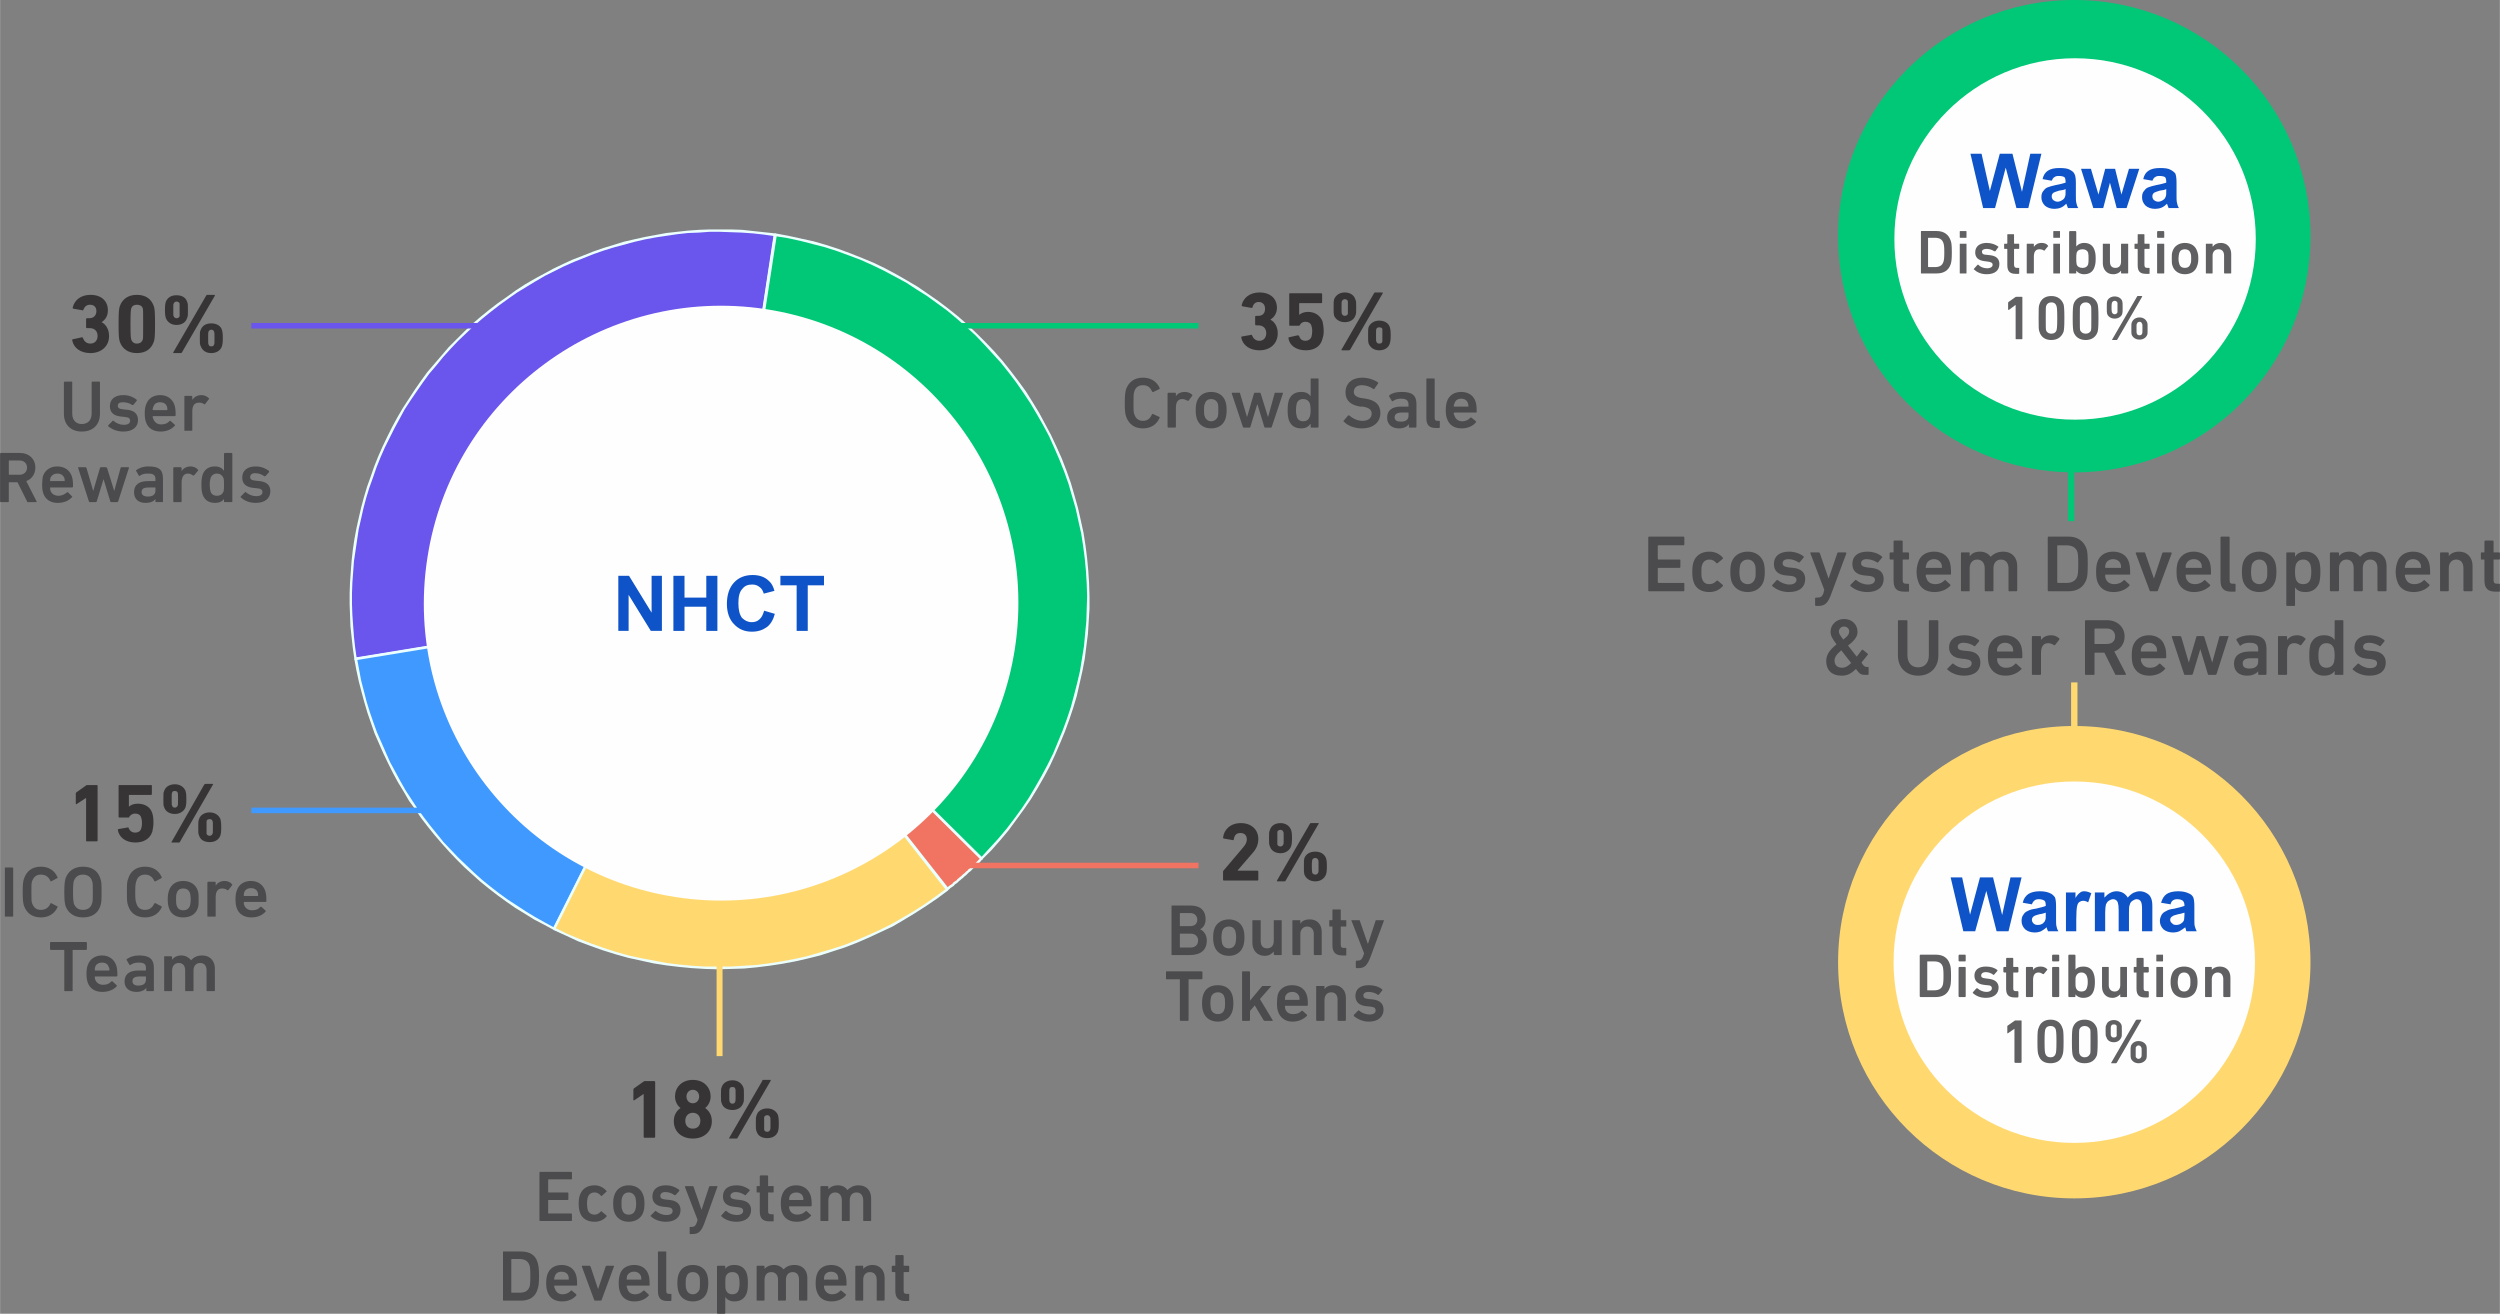 <?xml version="1.0" encoding="UTF-8"?>
<!DOCTYPE svg PUBLIC "-//W3C//DTD SVG 1.0//EN" "http://www.w3.org/TR/2001/REC-SVG-20010904/DTD/svg10.dtd">
<!-- Creator: CorelDRAW X7 -->
<svg xmlns="http://www.w3.org/2000/svg" xml:space="preserve" width="1766px" height="928px" version="1.0" style="shape-rendering:geometricPrecision; text-rendering:geometricPrecision; image-rendering:optimizeQuality; fill-rule:evenodd; clip-rule:evenodd"
viewBox="0 0 6308 3315"
 xmlns:xlink="http://www.w3.org/1999/xlink">
 <rect x="0" y="0" width="6308" height="3315" fill="#808080" stroke="none"/>
 <defs>
  <style type="text/css">
   <![CDATA[
    .fil15 {fill:#00C877}
    .fil16 {fill:#3F99FF}
    .fil14 {fill:#6A55ED}
    .fil18 {fill:#F17462}
    .fil17 {fill:#FFD970}
    .fil12 {fill:#FEFEFE;fill-rule:nonzero}
    .fil19 {fill:#606062;fill-rule:nonzero}
    .fil0 {fill:#4B4B4D;fill-rule:nonzero}
    .fil1 {fill:#373435;fill-rule:nonzero}
    .fil11 {fill:#00C877;fill-rule:nonzero}
    .fil13 {fill:#0F53C8;fill-rule:nonzero}
    .fil6 {fill:#3F99FF;fill-rule:nonzero}
    .fil10 {fill:#63F0E5;fill-rule:nonzero}
    .fil3 {fill:#6A55ED;fill-rule:nonzero}
    .fil5 {fill:#6BE0FF;fill-rule:nonzero}
    .fil2 {fill:#7497FF;fill-rule:nonzero}
    .fil4 {fill:#EBFFFF;fill-rule:nonzero}
    .fil7 {fill:#EFD28E;fill-rule:nonzero}
    .fil9 {fill:#F17462;fill-rule:nonzero}
    .fil8 {fill:#FFD970;fill-rule:nonzero}
   ]]>
  </style>
 </defs>
 <g id="Layer_x0020_1">
  <g id="_2411467986672">
   <path class="fil0" d="M2841 1050c7,21 22,31 43,31 20,0 35,-10 42,-27 1,-1 0,-2 -1,-2l-15 -7c-1,-1 -2,0 -3,0 -4,9 -10,17 -23,17 -12,0 -19,-7 -22,-17 -2,-5 -2,-10 -2,-28 0,-18 0,-23 2,-29 3,-10 10,-16 22,-16 13,0 19,7 23,16 1,1 2,2 3,1l15 -7c1,-1 2,-2 1,-3 -7,-16 -22,-26 -42,-26 -21,0 -36,10 -43,30 -2,8 -3,14 -3,34 0,19 1,26 3,33z"/>
   <path id="1" class="fil0" d="M2965 1079c1,0 2,-1 2,-2l0 -48c0,-14 5,-22 16,-22 5,0 9,2 13,4 1,1 2,1 3,0l9 -12c1,-1 1,-2 0,-3 -4,-4 -11,-7 -18,-7 -11,0 -19,4 -23,11l0 0 0 -7c0,-1 -1,-2 -2,-2l-17 0c-1,0 -2,1 -2,2l0 84c0,1 1,2 2,2l17 0z"/>
   <path id="2" class="fil0" d="M3056 1081c18,0 31,-9 36,-24 2,-7 3,-12 3,-22 0,-10 -1,-16 -3,-22 -5,-15 -18,-24 -36,-24 -18,0 -31,9 -36,24 -2,6 -3,12 -3,22 0,10 1,15 3,22 5,15 18,24 36,24zm0 -18c-8,0 -14,-5 -16,-12 -2,-4 -2,-9 -2,-16 0,-8 0,-12 2,-16 2,-8 8,-12 16,-12 8,0 14,4 17,12 1,4 1,8 1,16 0,7 0,12 -1,16 -3,7 -9,12 -17,12z"/>
   <path id="3" class="fil0" d="M3207 1079c1,0 2,-1 2,-2l28 -84c0,-1 0,-2 -1,-2l-18 0c-1,0 -2,0 -2,2l-16 58 -1 0 -18 -58c0,-1 -1,-2 -2,-2l-13 0c-1,0 -2,1 -2,2l-17 58 -1 0 -17 -58c0,-2 -1,-2 -2,-2l-18 0c-1,0 -1,1 -1,2l28 84c0,1 1,2 2,2l15 0c1,0 2,-1 2,-2l17 -56 1 0 17 56c0,1 1,2 2,2l15 0z"/>
   <path id="4" class="fil0" d="M3325 1079c1,0 2,-1 2,-2l0 -120c0,-2 -1,-2 -2,-2l-17 0c-1,0 -1,0 -1,2l0 42 -1 0c-4,-6 -11,-10 -23,-10 -15,0 -26,7 -31,21 -2,7 -3,13 -3,25 0,12 1,18 3,25 5,14 16,21 31,21 12,0 19,-5 23,-11l1 0 0 7c0,1 0,2 1,2l17 0zm-37 -16c-8,0 -14,-4 -16,-12 -1,-4 -2,-8 -2,-16 0,-8 1,-13 2,-17 2,-7 8,-11 16,-11 9,0 14,4 17,11 1,4 2,9 2,17 0,8 -1,12 -2,16 -3,8 -8,12 -17,12z"/>
   <path id="5" class="fil0" d="M3436 1081c31,0 47,-17 47,-39 0,-21 -13,-32 -37,-36l-7 -1c-17,-2 -23,-8 -23,-16 0,-10 7,-17 20,-17 10,0 20,3 30,10 1,0 2,0 2,-1l9 -13c1,-1 1,-2 0,-3 -10,-7 -25,-12 -40,-12 -26,0 -42,15 -42,37 0,21 13,32 37,36l7 0c17,3 22,9 22,18 0,10 -8,18 -23,18 -14,0 -26,-7 -34,-14 -1,0 -2,0 -3,1l-11 13c-1,1 0,2 1,2 9,10 27,17 45,17z"/>
   <path id="6" class="fil0" d="M3572 1079c1,0 2,-1 2,-2l0 -57c0,-22 -10,-31 -37,-31 -15,0 -24,3 -31,8 -1,1 -1,2 -1,3l7 12c1,1 2,1 3,0 4,-3 10,-6 20,-6 14,0 19,5 19,15l0 4c0,1 0,1 -1,1l-18 0c-22,0 -35,9 -35,28 0,18 13,27 30,27 12,0 20,-4 24,-10l1 0 0 6c0,1 0,2 1,2l16 0zm-37 -15c-10,0 -16,-3 -16,-11 0,-8 6,-12 19,-12l15 0c1,0 1,1 1,2l0 6c0,10 -7,15 -19,15z"/>
   <path id="7" class="fil0" d="M3631 1080c1,0 2,-1 2,-2l0 -14c0,-2 -1,-2 -2,-2l-4 0c-5,0 -7,-2 -7,-8l0 -97c0,-2 -1,-2 -2,-2l-17 0c-1,0 -2,0 -2,2l0 98c0,17 7,25 24,25l8 0z"/>
   <path id="8" class="fil0" d="M3688 1081c16,0 28,-6 36,-15 1,-1 1,-2 0,-3l-11 -9c-1,-1 -2,-1 -3,0 -4,5 -11,9 -21,9 -9,0 -16,-5 -19,-14 -1,-2 -2,-4 -2,-6 0,-1 1,-2 2,-2l54 0c1,0 2,0 2,-1 0,-15 -1,-21 -3,-27 -5,-15 -18,-24 -36,-24 -18,0 -31,9 -36,24 -2,6 -3,13 -3,22 0,9 1,16 3,21 5,16 18,25 37,25zm17 -56c0,1 0,1 -1,1l-34 0c-1,0 -2,0 -2,-1 0,-3 1,-5 2,-7 2,-8 9,-12 17,-12 8,0 15,4 17,12 1,2 1,4 1,7z"/>
   <path class="fil1" d="M3132 852c4,20 22,32 46,32 27,0 46,-17 46,-43 0,-19 -10,-30 -18,-34l0 -1c10,-6 16,-17 16,-29 0,-23 -16,-39 -44,-39 -25,0 -41,14 -45,32 0,2 1,2 2,3l23 4c1,0 2,0 2,-1 2,-8 7,-14 16,-14 10,0 16,7 16,17 0,11 -6,18 -17,18l-6 0c-1,0 -2,1 -2,2l0 20c0,1 1,2 2,2l6 0c12,0 20,7 20,20 0,11 -7,19 -17,19 -10,0 -16,-6 -19,-14 0,-1 -1,-2 -2,-1l-23 4c-2,0 -2,1 -2,3z"/>
   <path id="1" class="fil1" d="M3251 853c2,18 19,31 44,31 20,0 36,-9 41,-26 2,-6 4,-13 4,-22 0,-12 -2,-19 -3,-25 -6,-15 -19,-24 -37,-24 -10,0 -18,4 -21,7l-1 0 0 -28c0,-1 1,-1 2,-1l54 0c1,0 2,-1 2,-2l0 -21c0,-1 -1,-2 -2,-2l-79 0c-2,0 -2,1 -2,2l0 78c0,1 0,2 2,2l22 0c1,0 2,0 3,-2 2,-4 6,-8 14,-8 7,0 13,3 15,10 1,3 2,7 2,14 0,6 -1,10 -2,14 -2,6 -8,10 -15,10 -9,0 -14,-5 -16,-12 -1,-1 -2,-2 -3,-2l-22 5c-2,0 -2,1 -2,2l0 0z"/>
   <path id="2" class="fil1" d="M3385 882c-1,1 0,2 1,2l17 0c2,0 3,-1 4,-2l82 -142c0,-1 0,-2 -1,-2l-17 0c-2,0 -3,0 -4,2l-82 142zm8 -69c14,0 24,-7 27,-17 2,-4 2,-7 2,-20 0,-13 0,-16 -2,-20 -3,-11 -13,-18 -27,-18 -13,0 -23,7 -27,18 -1,4 -1,7 -1,20 0,13 0,16 1,20 4,10 14,17 27,17zm0 -16c-3,0 -6,-2 -7,-5 -1,-2 -1,-4 -1,-16 0,-13 0,-15 1,-16 1,-3 4,-5 7,-5 4,0 7,2 8,5 0,1 0,3 0,16 0,12 0,14 0,16 -1,3 -4,5 -8,5zm60 69c4,11 14,18 27,18 14,0 24,-7 27,-18 1,-4 2,-7 2,-20 0,-13 -1,-16 -2,-20 -3,-10 -13,-17 -27,-17 -13,0 -23,7 -27,17 -1,4 -1,7 -1,20 0,13 0,16 1,20zm20 -4c-1,-1 -1,-3 -1,-16 0,-12 0,-14 1,-16 1,-3 4,-4 7,-4 4,0 7,1 8,4 0,2 0,4 0,16 0,13 0,15 0,16 -1,4 -4,5 -8,5 -3,0 -6,-1 -7,-5z"/>
   <path class="fil0" d="M2956 2408c0,1 0,2 1,2l45 0c27,0 43,-12 43,-37 0,-15 -9,-25 -17,-28l0 0c8,-4 14,-12 14,-26 0,-20 -12,-34 -38,-34l-47 0c-1,0 -1,1 -1,2l0 121zm22 -71c-1,0 -1,0 -1,-1l0 -30c0,-1 0,-2 1,-2l25 0c11,0 18,7 18,17 0,10 -7,16 -18,16l-25 0zm-1 53l0 -33c0,-1 0,-1 1,-1l26 0c12,0 19,7 19,17 0,11 -7,18 -19,18l-26 0c-1,0 -1,-1 -1,-1z"/>
   <path id="1" class="fil0" d="M3101 2412c17,0 31,-9 36,-25 2,-6 3,-12 3,-21 0,-10 -1,-16 -3,-22 -5,-15 -19,-24 -36,-24 -18,0 -32,9 -37,24 -2,6 -3,12 -3,22 0,9 1,15 3,21 5,16 19,25 37,25zm0 -19c-9,0 -14,-4 -17,-11 -1,-5 -2,-9 -2,-16 0,-8 1,-12 2,-17 3,-7 8,-11 17,-11 8,0 13,4 16,11 1,5 2,9 2,17 0,7 -1,11 -2,16 -3,7 -8,11 -16,11z"/>
   <path id="2" class="fil0" d="M3232 2410c2,0 2,-1 2,-2l0 -85c0,-1 0,-1 -2,-1l-16 0c-1,0 -2,0 -2,1l0 51c0,12 -6,19 -17,19 -11,0 -16,-7 -16,-19l0 -51c0,-1 -1,-1 -2,-1l-17 0c-1,0 -2,0 -2,1l0 56c0,19 12,33 31,33 11,0 18,-5 23,-11l0 0 0 7c0,1 1,2 2,2l16 0z"/>
   <path id="3" class="fil0" d="M3333 2410c2,0 2,-1 2,-2l0 -56c0,-19 -11,-32 -30,-32 -12,0 -20,4 -23,10l-1 0 0 -7c0,-1 0,-1 -1,-1l-17 0c-1,0 -2,0 -2,1l0 85c0,1 1,2 2,2l17 0c1,0 1,-1 1,-2l0 -51c0,-11 7,-19 17,-19 11,0 17,8 17,19l0 51c0,1 1,2 2,2l16 0z"/>
   <path id="4" class="fil0" d="M3396 2411c1,0 1,-1 1,-2l0 -15c0,-1 0,-2 -1,-2l-5 0c-6,0 -8,-2 -8,-8l0 -45c0,-1 0,-1 1,-1l12 0c1,0 1,-1 1,-2l0 -13c0,-1 0,-1 -1,-1l-12 0c-1,0 -1,-1 -1,-1l0 -25c0,-1 -1,-1 -2,-1l-17 0c-1,0 -2,0 -2,1l0 25c0,0 0,1 -1,1l-6 0c-1,0 -1,0 -1,1l0 13c0,1 0,2 1,2l6 0c1,0 1,0 1,1l0 46c0,17 7,26 25,26l9 0z"/>
   <path id="5" class="fil0" d="M3428 2443c15,0 22,-7 30,-28l34 -92c0,-1 -1,-1 -2,-1l-17 0c-1,0 -2,0 -2,1l-19 58 -1 0 -20 -58c0,-1 -1,-1 -2,-1l-18 0c-1,0 -2,0 -1,1l32 83 -3 8c-3,7 -6,10 -13,10l-3 0c-1,0 -2,1 -2,2l0 15c0,1 1,2 2,2l5 0z"/>
   <path id="6" class="fil0" d="M2997 2576c1,0 2,-1 2,-2l0 -102c0,-1 0,-1 1,-1l32 0c1,0 2,-1 2,-2l0 -16c0,-1 -1,-2 -2,-2l-89 0c-1,0 -1,1 -1,2l0 16c0,1 0,2 1,2l33 0c1,0 1,0 1,1l0 102c0,1 1,2 2,2l18 0z"/>
   <path id="7" class="fil0" d="M3073 2578c17,0 31,-9 36,-25 2,-6 3,-12 3,-21 0,-10 -1,-16 -3,-22 -5,-16 -19,-24 -36,-24 -18,0 -32,8 -37,24 -2,6 -3,12 -3,22 0,9 1,15 3,21 5,16 19,25 37,25zm0 -19c-8,0 -14,-4 -17,-11 -1,-5 -2,-9 -2,-16 0,-8 1,-12 2,-17 3,-7 9,-11 17,-11 8,0 14,4 16,11 2,5 2,9 2,17 0,7 0,11 -2,16 -2,7 -8,11 -16,11z"/>
   <path id="8" class="fil0" d="M3210 2576c2,0 2,-2 1,-2l-32 -53 28 -32c1,0 1,-1 -1,-1l-18 0c-2,0 -3,0 -4,1l-30 36 0 -72c0,-1 -1,-2 -2,-2l-16 0c-2,0 -2,1 -2,2l0 121c0,1 0,2 2,2l16 0c1,0 2,-1 2,-2l0 -23 12 -14 22 37c1,1 2,2 3,2l19 0z"/>
   <path id="9" class="fil0" d="M3261 2578c17,0 29,-7 37,-15 0,-1 0,-2 -1,-3l-10 -9c-1,-1 -2,-1 -3,0 -5,5 -11,8 -21,8 -10,0 -17,-4 -20,-13 0,-2 -1,-4 -1,-7 0,-1 1,-1 1,-1l55 0c1,0 2,-1 2,-2 0,-14 -1,-20 -3,-26 -5,-15 -18,-24 -37,-24 -17,0 -31,8 -36,24 -1,5 -2,12 -2,22 0,9 1,15 3,21 5,15 18,25 36,25zm18 -56c0,0 0,1 -1,1l-35 0c0,0 -1,-1 -1,-1 0,-3 1,-6 1,-8 3,-7 9,-11 18,-11 8,0 14,4 17,11 1,2 1,5 1,8z"/>
   <path id="10" class="fil0" d="M3394 2576c1,0 2,-1 2,-2l0 -56c0,-19 -12,-32 -31,-32 -11,0 -19,4 -23,10l0 0 0 -7c0,-1 -1,-1 -2,-1l-17 0c-1,0 -2,0 -2,1l0 85c0,1 1,2 2,2l17 0c1,0 2,-1 2,-2l0 -51c0,-11 6,-19 17,-19 11,0 16,8 16,19l0 51c0,1 1,2 2,2l17 0z"/>
   <path id="11" class="fil0" d="M3454 2578c24,0 37,-13 37,-30 0,-15 -9,-24 -27,-26l-10 -1c-11,-1 -14,-4 -14,-9 0,-5 4,-9 13,-9 9,0 18,3 23,7 1,1 2,1 3,0l9 -11c0,-1 0,-2 -1,-3 -8,-6 -19,-10 -33,-10 -22,0 -34,10 -34,27 0,15 9,24 27,26l10 1c11,1 14,4 14,10 0,6 -5,10 -16,10 -9,0 -19,-4 -26,-10 -1,-1 -2,-1 -2,0l-11 11c0,1 0,2 0,3 8,6 20,14 38,14z"/>
   <path class="fil1" d="M3086 2220c0,1 1,2 2,2l85 0c1,0 2,-1 2,-2l0 -21c0,-1 -1,-2 -2,-2l-50 0 0 -1 38 -44c9,-10 14,-21 14,-35 0,-23 -17,-40 -44,-40 -27,0 -43,17 -45,37 0,1 1,2 2,2l23 4c2,0 2,0 2,-2 2,-11 7,-16 17,-16 10,0 16,6 16,16 0,7 -3,13 -9,20l-50 59c-1,1 -1,2 -1,3l0 20z"/>
   <path id="1" class="fil1" d="M3222 2222c0,1 0,2 1,2l18 0c2,0 2,0 3,-2l83 -143c1,-1 1,-2 -1,-2l-17 0c-2,0 -3,0 -4,2l-83 143zm9 -69c13,0 23,-7 27,-18 1,-4 2,-7 2,-20 0,-13 -1,-16 -2,-20 -4,-11 -14,-18 -27,-18 -14,0 -24,7 -27,18 -2,4 -2,7 -2,20 0,13 0,16 2,20 3,11 13,18 27,18zm0 -17c-4,0 -7,-2 -8,-5 0,-2 0,-3 0,-16 0,-13 0,-15 0,-16 1,-3 4,-5 8,-5 3,0 6,2 7,5 1,1 1,3 1,16 0,13 0,14 -1,16 -1,3 -4,5 -7,5zm60 70c4,11 14,18 28,18 13,0 23,-7 27,-18 1,-4 2,-7 2,-20 0,-13 -1,-16 -2,-20 -4,-11 -14,-17 -27,-17 -14,0 -24,6 -28,17 -1,4 -1,7 -1,20 0,13 0,16 1,20zm20 -4c0,-1 -1,-3 -1,-16 0,-13 1,-14 1,-16 1,-3 4,-5 8,-5 3,0 6,2 7,5 1,2 1,3 1,16 0,13 0,15 -1,16 -1,3 -4,5 -7,5 -4,0 -7,-2 -8,-5z"/>
   <g>
    <path class="fil2" d="M1955 592c-294,-44 -592,54 -801,266 -209,212 -305,511 -257,804l918 -150 140 -920z"/>
    <g>
     <path class="fil3" d="M1955 592c-294,-44 -592,54 -801,266 -209,212 -305,511 -257,804l918 -150 140 -920z"/>
     <path id="1" class="fil4" d="M1156 860l-4 -4 0 0 20 -20 20 -19 21 -18 21 -17 22 -17 23 -16 22 -16 23 -15 24 -14 24 -13 24 -13 25 -12 24 -11 26 -10 25 -10 26 -9 26 -8 26 -8 26 -6 27 -6 27 -5 27 -5 27 -3 27 -3 28 -2 27 -1 28 0 27 0 28 1 27 3 28 3 28 3 -1 7 -28 -4 -27 -3 -28 -2 -27 -1 -28 -1 -27 0 -27 2 -27 1 -27 3 -27 4 -27 4 -27 5 -26 6 -26 7 -26 7 -26 8 -26 9 -25 10 -25 10 -25 11 -24 12 -24 12 -24 14 -23 14 -23 14 -23 16 -22 16 -22 17 -21 17 -21 18 -20 19 -20 19 0 0zm0 0c-1,2 -3,2 -4,0 -2,-1 -2,-3 0,-4l4 4zm-259 799l1 7 -4 -3 -4 -28 -3 -27 -3 -28 -1 -28 -1 -27 0 -28 1 -27 2 -28 2 -27 3 -27 4 -27 5 -27 6 -27 6 -26 7 -26 8 -27 9 -25 9 -26 10 -25 11 -25 12 -25 12 -24 13 -24 14 -24 15 -23 15 -23 16 -23 16 -22 18 -21 18 -21 18 -21 20 -20 4 4 -19 20 -19 21 -17 21 -18 21 -16 22 -16 23 -15 22 -15 23 -13 24 -13 24 -12 24 -12 24 -11 25 -10 25 -9 26 -9 25 -8 26 -7 26 -6 27 -6 26 -4 27 -4 27 -4 27 -2 27 -2 27 -1 27 0 28 1 27 2 28 2 27 3 27 4 28 -3 -3zm3 3c1,2 0,3 -2,4 -2,0 -4,-1 -4,-3l6 -1zm916 -147l-918 151 -1 -7 918 -150 4 4 -3 2zm-1 -6c2,0 3,1 4,3 0,1 -1,3 -3,3l-1 -6zm143 -916l-139 920 -7 -1 140 -920 4 -3 2 4zm-6 -1c0,-2 2,-3 4,-3 2,1 3,2 2,4l-6 -1z"/>
    </g>
    <path class="fil5" d="M897 1663c49,294 235,547 501,680l417 -831 -918 151z"/>
    <g>
     <path class="fil6" d="M897 1663c49,294 235,547 501,680l417 -831 -918 151z"/>
     <path id="1" class="fil4" d="M1395 2342l6 3 -5 1 -24 -13 -25 -13 -24 -15 -23 -14 -23 -16 -22 -16 -22 -17 -21 -17 -20 -18 -21 -19 -19 -19 -19 -20 -18 -20 -18 -21 -17 -21 -17 -22 -15 -22 -16 -22 -14 -24 -14 -23 -13 -24 -12 -24 -12 -25 -11 -25 -11 -25 -9 -26 -9 -26 -8 -27 -7 -26 -7 -27 -6 -28 -5 -27 7 -1 5 27 5 27 7 27 7 27 8 26 9 26 9 25 11 25 11 25 11 25 13 24 13 24 13 23 15 23 15 23 16 22 16 21 17 21 17 21 19 20 18 19 20 19 20 19 20 18 21 17 22 17 22 16 23 15 23 15 23 14 25 14 24 13 -4 1zm4 -1c2,0 2,2 2,4 -1,1 -3,2 -5,1l3 -5zm419 -827l-417 831 -6 -3 418 -831 2 -2 3 5zm-5 -3c0,-2 2,-2 4,-2 1,1 2,3 1,5l-5 -3zm-916 149l918 -151 1 6 -918 151 -4 -2 3 -4zm1 6c-2,1 -3,0 -4,-2 0,-2 1,-4 3,-4l1 6z"/>
    </g>
    <path class="fil7" d="M1399 2344c321,161 708,122 991,-100l-575 -732 -416 832z"/>
    <g>
     <path class="fil8" d="M1399 2344c321,161 708,122 991,-100l-575 -732 -416 832z"/>
     <path id="1" class="fil4" d="M2387 2246l5 -4 0 5 -27 20 -28 19 -28 18 -28 17 -29 17 -30 14 -30 14 -30 13 -31 12 -31 10 -31 10 -32 8 -31 7 -32 6 -33 5 -32 4 -32 3 -33 1 -33 1 -32 -1 -33 -2 -32 -3 -33 -4 -32 -5 -32 -7 -32 -7 -32 -9 -32 -10 -31 -11 -32 -12 -30 -14 -31 -14 3 -6 30 15 31 13 31 12 31 11 31 10 32 9 32 7 32 6 32 6 32 4 33 3 32 2 32 0 33 0 32 -2 32 -2 32 -4 32 -5 32 -6 32 -7 31 -9 31 -9 31 -10 31 -12 30 -13 29 -13 30 -15 28 -16 29 -17 28 -18 27 -19 27 -20 -1 4zm1 -4c1,-2 3,-1 4,0 1,1 1,3 0,5l-4 -5zm-570 -732l574 732 -5 4 -574 -732 0 -3 5 -1zm-5 4c-1,-1 -1,-3 0,-4 2,-1 4,-1 5,0l-5 4zm-417 828l417 -831 5 3 -417 831 -4 2 -1 -5zm5 3c0,2 -2,2 -4,2 -1,-1 -2,-3 -1,-5l5 3z"/>
    </g>
    <path class="fil9" d="M2391 2243c30,-23 58,-49 86,-76l-662 -655 576 731z"/>
    <g>
     <path class="fil4" d="M2474 2169l5 -5 0 5 -3 2 -2 3 -3 3 -2 2 -3 3 -3 2 -2 3 -3 2 -3 3 -2 2 -3 3 -2 2 -3 2 -3 3 -2 2 -3 3 -3 2 -3 3 -2 2 -3 2 -3 3 -3 2 -2 2 -3 3 -3 2 -3 2 -2 3 -3 2 -3 2 -3 2 -3 3 -3 2 -3 -5 2 -2 3 -3 3 -2 3 -2 3 -2 2 -3 3 -2 3 -2 3 -2 2 -3 3 -2 3 -3 3 -2 2 -2 3 -3 3 -2 2 -2 3 -3 3 -2 2 -3 3 -2 3 -3 2 -2 3 -2 2 -3 3 -2 3 -3 2 -2 3 -3 2 -2 3 -3 2 -3 0 5zm0 -5c2,-1 4,-1 5,0 1,2 1,4 0,5l-5 -5zm-656 -654l661 654 -5 5 -661 -655 0 0 5 -4zm-5 4c-1,-1 -1,-3 0,-4 1,-1 3,-1 5,0l-5 4zm575 731l-575 -731 5 -4 575 731 -1 5 -4 -1zm5 -4c1,2 1,4 -1,5 -1,1 -3,1 -4,-1l5 -4z"/>
    </g>
    <path class="fil10" d="M2477 2166c246,-249 331,-614 222,-946 -110,-332 -397,-574 -743,-627l-141 919 662 654z"/>
    <g>
     <path class="fil11" d="M2477 2166c246,-249 331,-614 222,-946 -110,-332 -397,-574 -743,-627l-141 919 662 654z"/>
     <path id="1" class="fil4" d="M2696 1221l6 -2 0 0 9 31 9 32 7 31 7 32 5 32 4 32 3 32 2 32 1 32 0 31 -2 32 -2 32 -4 31 -4 32 -6 31 -7 31 -7 31 -9 30 -10 30 -11 30 -12 29 -13 30 -13 28 -15 28 -16 28 -17 28 -18 26 -19 26 -19 26 -21 25 -22 25 -23 23 -4 -4 22 -24 22 -24 21 -25 19 -25 19 -26 18 -27 16 -27 16 -28 15 -28 14 -28 12 -29 12 -29 11 -30 10 -30 8 -30 8 -31 7 -30 5 -31 5 -31 3 -32 3 -31 1 -32 1 -31 -1 -32 -2 -32 -3 -32 -4 -31 -5 -32 -7 -31 -7 -32 -9 -31 -9 -31 0 0zm0 0c-1,-2 0,-4 2,-4 1,-1 3,0 4,2l-6 2zm-736 -628l-7 -1 4 -3 32 6 32 7 32 7 31 9 31 10 30 11 30 12 29 12 29 14 28 15 28 16 27 16 26 18 26 18 25 19 25 20 24 21 23 22 22 22 22 23 21 24 20 25 19 25 19 26 17 27 17 28 15 28 15 28 14 30 13 29 12 31 11 31 -6 2 -11 -31 -12 -30 -13 -30 -13 -29 -15 -28 -16 -28 -16 -27 -18 -27 -18 -26 -19 -25 -20 -25 -21 -23 -21 -23 -22 -23 -23 -21 -24 -21 -24 -20 -26 -19 -25 -18 -27 -17 -26 -17 -28 -15 -28 -15 -29 -14 -29 -13 -29 -11 -30 -11 -31 -10 -31 -8 -31 -8 -32 -7 -32 -5 4 -3zm-4 3c-2,0 -3,-2 -3,-4 1,-2 2,-3 4,-3l-1 7zm-144 916l141 -920 7 1 -141 920 -6 1 -1 -2zm7 1c-1,1 -2,3 -4,2 -2,0 -3,-2 -3,-3l7 1zm656 655l-662 -654 5 -4 661 654 0 4 -4 0zm4 -4c2,1 2,3 0,4 -1,1 -3,2 -4,0l4 -4z"/>
    </g>
    <path class="fil12" d="M1707 2264c409,62 792,-220 854,-629 62,-410 -219,-792 -629,-855 -410,-62 -792,220 -854,629 -63,410 219,793 629,855z"/>
    <path class="fil13" d="M1560 1592l0 -139 27 0 57 93 0 -93 26 0 0 139 -28 0 -56 -91 0 91 -26 0z"/>
    <path id="1" class="fil13" d="M1699 1592l0 -139 28 0 0 55 55 0 0 -55 28 0 0 139 -28 0 0 -61 -55 0 0 61 -28 0z"/>
    <path id="2" class="fil13" d="M1928 1541l27 8c-4,15 -11,27 -21,34 -10,7 -22,11 -37,11 -18,0 -33,-6 -45,-19 -12,-12 -18,-30 -18,-51 0,-23 6,-41 18,-54 12,-13 28,-19 47,-19 17,0 31,5 41,15 7,6 11,14 14,25l-27 7c-2,-7 -5,-13 -11,-17 -5,-4 -11,-6 -18,-6 -11,0 -19,3 -25,11 -7,7 -10,19 -10,36 0,17 3,29 9,37 7,7 15,11 25,11 7,0 14,-2 19,-7 6,-5 9,-12 12,-22z"/>
    <path id="3" class="fil13" d="M2010 1592l0 -115 -41 0 0 -24 110 0 0 24 -41 0 0 115 -28 0z"/>
   </g>
   <path class="fil14" d="M634 815l650 0 0 14 -650 0 0 -14z"/>
   <path class="fil15" d="M3024 815l-680 0 0 14 680 0 0 -14z"/>
   <path class="fil0" d="M1361 3079c0,2 1,2 2,2l78 0c1,0 2,0 2,-2l0 -15c0,-1 -1,-2 -2,-2l-57 0c-1,0 -1,0 -1,-1l0 -32c0,0 0,-1 1,-1l48 0c1,0 2,0 2,-2l0 -15c0,-1 -1,-2 -2,-2l-48 0c-1,0 -1,0 -1,-1l0 -30c0,-1 0,-2 1,-2l57 0c1,0 2,0 2,-1l0 -16c0,-1 -1,-2 -2,-2l-78 0c-1,0 -2,1 -2,2l0 120z"/>
   <path id="1" class="fil0" d="M1500 3083c13,0 23,-5 30,-13 1,-1 1,-2 0,-3l-12 -10c-1,-1 -2,-1 -2,0 -5,5 -9,8 -16,8 -8,0 -14,-4 -17,-11 -1,-5 -2,-10 -2,-17 0,-7 1,-12 2,-16 3,-8 9,-12 17,-12 7,0 11,3 16,8 0,1 1,1 2,1l12 -11c1,0 1,-1 0,-2 -7,-8 -17,-14 -30,-14 -18,0 -32,9 -37,25 -2,5 -3,12 -3,21 0,10 1,16 3,22 5,16 19,24 37,24z"/>
   <path id="2" class="fil0" d="M1586 3083c18,0 32,-9 37,-24 2,-6 3,-12 3,-22 0,-9 -1,-15 -3,-21 -5,-16 -19,-25 -37,-25 -17,0 -31,9 -36,25 -2,6 -3,12 -3,21 0,10 1,16 3,22 5,15 19,24 36,24zm0 -18c-8,0 -14,-4 -16,-12 -2,-4 -2,-8 -2,-16 0,-7 0,-11 2,-16 2,-7 8,-12 16,-12 9,0 14,5 17,12 1,5 2,9 2,16 0,8 -1,12 -2,16 -3,8 -8,12 -17,12z"/>
   <path id="3" class="fil0" d="M1680 3083c24,0 37,-12 37,-30 0,-14 -9,-23 -27,-25l-10 -1c-11,-1 -14,-4 -14,-9 0,-6 4,-10 13,-10 9,0 18,4 23,8 1,0 2,0 3,-1l9 -10c0,-1 0,-2 -1,-3 -8,-6 -19,-11 -33,-11 -22,0 -34,11 -34,28 0,15 9,24 27,26l10 1c11,1 14,4 14,10 0,6 -5,10 -16,10 -9,0 -19,-4 -26,-10 -1,-1 -2,-1 -2,0l-11 11c-1,1 -1,2 0,2 7,7 20,14 38,14z"/>
   <path id="4" class="fil0" d="M1747 3114c15,0 22,-6 30,-27l33 -92c1,-1 0,-2 -1,-2l-17 0c-2,0 -2,1 -3,2l-19 58 0 0 -20 -58c0,-1 -1,-2 -2,-2l-18 0c-1,0 -2,1 -2,2l32 83 -2 7c-3,8 -6,11 -13,11l-4 0c-1,0 -1,1 -1,2l0 14c0,1 0,2 1,2l6 0z"/>
   <path id="5" class="fil0" d="M1858 3083c24,0 37,-12 37,-30 0,-14 -9,-23 -28,-25l-9 -1c-11,-1 -15,-4 -15,-9 0,-6 5,-10 14,-10 8,0 17,4 23,8 1,0 2,0 2,-1l9 -10c1,-1 1,-2 0,-3 -8,-6 -19,-11 -33,-11 -22,0 -34,11 -34,28 0,15 9,24 27,26l9 1c12,1 15,4 15,10 0,6 -6,10 -16,10 -10,0 -20,-4 -26,-10 -1,-1 -2,-1 -3,0l-10 11c-1,1 -1,2 0,2 7,7 20,14 38,14z"/>
   <path id="6" class="fil0" d="M1951 3082c1,0 1,0 1,-1l0 -15c0,-1 0,-2 -1,-2l-5 0c-6,0 -8,-2 -8,-8l0 -46c0,-1 0,-1 1,-1l12 0c1,0 1,-1 1,-2l0 -12c0,-1 0,-2 -1,-2l-12 0c-1,0 -1,0 -1,-1l0 -24c0,-1 -1,-2 -2,-2l-17 0c-1,0 -2,1 -2,2l0 24c0,1 0,1 -1,1l-6 0c-1,0 -1,1 -1,2l0 12c0,1 0,2 1,2l6 0c1,0 1,0 1,1l0 47c0,17 7,25 25,25l9 0z"/>
   <path id="7" class="fil0" d="M2010 3083c16,0 28,-6 36,-15 1,-1 1,-2 0,-2l-11 -10c-1,0 -2,0 -3,1 -4,4 -11,8 -20,8 -10,0 -17,-5 -20,-13 -1,-2 -1,-5 -1,-7 0,-1 0,-1 1,-1l54 0c1,0 2,-1 2,-2 0,-14 -1,-20 -3,-26 -5,-15 -18,-25 -36,-25 -18,0 -31,9 -36,25 -2,5 -3,12 -3,21 0,9 1,16 3,22 5,15 18,24 37,24zm17 -56c0,1 0,1 -1,1l-34 0c-1,0 -1,0 -1,-1 0,-3 0,-5 1,-7 2,-7 9,-11 17,-11 8,0 15,4 17,11 1,2 1,4 1,7z"/>
   <path id="8" class="fil0" d="M2196 3081c1,0 2,0 2,-2l0 -55c0,-19 -11,-33 -32,-33 -12,0 -21,5 -28,12l0 0c-5,-8 -14,-12 -24,-12 -12,0 -20,5 -24,10l0 0 0 -6c0,-1 0,-2 -2,-2l-16 0c-1,0 -2,1 -2,2l0 84c0,2 1,2 2,2l16 0c2,0 2,0 2,-2l0 -50c0,-12 7,-20 17,-20 11,0 17,8 17,20l0 50c0,2 0,2 2,2l16 0c1,0 2,0 2,-2l0 -50c0,-12 6,-20 17,-20 11,0 17,8 17,20l0 50c0,2 0,2 1,2l17 0z"/>
   <path id="9" class="fil0" d="M1269 3280c0,1 0,2 2,2l44 0c21,0 36,-10 41,-28 2,-6 4,-13 4,-34 0,-22 -2,-29 -4,-35 -5,-18 -20,-27 -41,-27l-44 0c-2,0 -2,0 -2,1l0 121zm21 -19l0 -83c0,-1 1,-1 1,-1l19 0c14,0 22,5 26,16 1,3 2,9 2,27 0,18 -1,23 -2,27 -4,11 -12,15 -26,15l-19 0c0,0 -1,0 -1,-1z"/>
   <path id="10" class="fil0" d="M1418 3284c16,0 28,-6 36,-15 0,-1 0,-2 0,-3l-11 -9c-1,-1 -2,-1 -3,0 -4,5 -11,9 -21,9 -9,0 -16,-5 -19,-14 -1,-2 -2,-4 -2,-7 0,0 1,-1 2,-1l54 0c1,0 2,0 2,-1 0,-15 -1,-21 -3,-27 -5,-15 -18,-24 -36,-24 -18,0 -31,9 -36,24 -2,6 -3,13 -3,22 0,9 1,16 3,21 5,16 18,25 37,25zm17 -56c0,1 0,1 -1,1l-34 0c-1,0 -2,0 -2,-1 0,-3 1,-5 2,-8 2,-7 8,-11 17,-11 8,0 15,4 17,11 1,3 1,5 1,8z"/>
   <path id="11" class="fil0" d="M1516 3282c1,0 2,-1 2,-2l31 -84c1,-1 0,-2 -1,-2l-18 0c-1,0 -1,1 -2,2l-19 57 0 0 -19 -57c-1,-1 -2,-2 -3,-2l-18 0c-1,0 -1,1 -1,2l31 84c0,1 1,2 2,2l15 0z"/>
   <path id="12" class="fil0" d="M1600 3284c17,0 29,-6 37,-15 0,-1 0,-2 -1,-3l-10 -9c-1,-1 -2,-1 -3,0 -5,5 -11,9 -21,9 -10,0 -17,-5 -19,-14 -1,-2 -2,-4 -2,-7 0,0 1,-1 1,-1l55 0c1,0 2,0 2,-1 0,-15 -1,-21 -3,-27 -5,-15 -18,-24 -36,-24 -18,0 -32,9 -36,24 -2,6 -3,13 -3,22 0,9 1,16 3,21 5,16 18,25 36,25zm18 -56c0,1 0,1 -1,1l-35 0c0,0 -1,0 -1,-1 0,-3 1,-5 1,-8 3,-7 9,-11 18,-11 8,0 14,4 17,11 1,3 1,5 1,8z"/>
   <path id="13" class="fil0" d="M1692 3283c1,0 2,-1 2,-2l0 -15c0,-1 -1,-1 -2,-1l-4 0c-5,0 -7,-2 -7,-8l0 -98c0,-1 -1,-1 -2,-1l-17 0c-1,0 -2,0 -2,1l0 99c0,17 7,25 24,25l8 0z"/>
   <path id="14" class="fil0" d="M1748 3284c18,0 31,-9 36,-24 2,-7 3,-13 3,-22 0,-10 -1,-16 -3,-22 -5,-15 -18,-24 -36,-24 -18,0 -31,9 -36,24 -2,6 -3,12 -3,22 0,9 1,15 3,22 5,15 18,24 36,24zm0 -18c-8,0 -14,-5 -16,-12 -2,-5 -2,-9 -2,-16 0,-8 0,-12 2,-16 2,-8 8,-12 16,-12 8,0 14,4 17,12 1,4 1,8 1,16 0,7 0,11 -1,16 -3,7 -9,12 -17,12z"/>
   <path id="15" class="fil0" d="M1828 3315c1,0 2,-1 2,-2l0 -40 0 0c4,6 11,11 23,11 15,0 26,-7 31,-21 2,-7 3,-13 3,-25 0,-12 -1,-18 -3,-25 -5,-14 -16,-21 -31,-21 -12,0 -19,4 -23,10l0 0 0 -6c0,-1 -1,-2 -2,-2l-17 0c-1,0 -2,1 -2,2l0 117c0,1 1,2 2,2l17 0zm20 -49c-9,0 -14,-4 -17,-12 -1,-4 -1,-8 -1,-16 0,-8 0,-13 1,-17 3,-7 8,-11 17,-11 8,0 14,4 16,11 1,4 2,9 2,17 0,8 -1,12 -2,16 -2,8 -8,12 -16,12z"/>
   <path id="16" class="fil0" d="M2035 3282c1,0 2,-1 2,-2l0 -56c0,-18 -12,-32 -32,-32 -13,0 -21,4 -28,11l0 0c-6,-7 -14,-11 -24,-11 -12,0 -20,5 -24,10l0 0 0 -6c0,-1 -1,-2 -2,-2l-16 0c-2,0 -2,1 -2,2l0 84c0,1 0,2 2,2l16 0c1,0 2,-1 2,-2l0 -51c0,-11 6,-19 17,-19 11,0 17,8 17,19l0 51c0,1 0,2 1,2l17 0c1,0 2,-1 2,-2l0 -51c0,-11 6,-19 17,-19 11,0 16,8 16,19l0 51c0,1 1,2 2,2l17 0z"/>
   <path id="17" class="fil0" d="M2098 3284c16,0 28,-6 36,-15 1,-1 1,-2 0,-3l-11 -9c-1,-1 -2,-1 -3,0 -4,5 -11,9 -20,9 -10,0 -17,-5 -20,-14 -1,-2 -1,-4 -1,-7 0,0 0,-1 1,-1l54 0c1,0 2,0 2,-1 0,-15 -1,-21 -3,-27 -5,-15 -18,-24 -36,-24 -18,0 -31,9 -36,24 -2,6 -3,13 -3,22 0,9 1,16 3,21 5,16 18,25 37,25zm17 -56c0,1 0,1 -1,1l-34 0c-1,0 -1,0 -1,-1 0,-3 0,-5 1,-8 2,-7 9,-11 17,-11 8,0 15,4 17,11 1,3 1,5 1,8z"/>
   <path id="18" class="fil0" d="M2230 3282c1,0 2,-1 2,-2l0 -56c0,-18 -12,-32 -30,-32 -12,0 -20,5 -24,10l0 0 0 -6c0,-1 0,-2 -2,-2l-16 0c-1,0 -2,1 -2,2l0 84c0,1 1,2 2,2l16 0c2,0 2,-1 2,-2l0 -51c0,-11 6,-19 17,-19 11,0 17,8 17,19l0 51c0,1 0,2 1,2l17 0z"/>
   <path id="19" class="fil0" d="M2292 3283c1,0 2,-1 2,-2l0 -15c0,-1 -1,-1 -2,-1l-4 0c-6,0 -8,-2 -8,-9l0 -45c0,-1 0,-1 1,-1l11 0c1,0 2,-1 2,-2l0 -12c0,-1 -1,-2 -2,-2l-11 0c-1,0 -1,-1 -1,-1l0 -24c0,-1 -1,-2 -2,-2l-17 0c-1,0 -2,1 -2,2l0 24c0,0 0,1 -1,1l-6 0c-1,0 -2,1 -2,2l0 12c0,1 1,2 2,2l6 0c1,0 1,0 1,1l0 46c0,17 7,26 25,26l8 0z"/>
   <path class="fil1" d="M1624 2868c0,2 1,3 2,3l25 0c1,0 2,-1 2,-3l0 -138c0,-1 -1,-2 -2,-2l-24 0c-1,0 -2,0 -3,1l-24 17c-1,1 -2,2 -2,3l0 26c0,2 1,2 3,1l22 -15 1 0 0 107z"/>
   <path id="1" class="fil1" d="M1700 2829c0,27 20,44 48,44 28,0 48,-17 48,-44 0,-16 -8,-27 -17,-33l0 0c7,-5 14,-16 14,-29 0,-22 -16,-42 -45,-42 -29,0 -45,20 -45,42 0,13 7,24 14,29l0 0c-9,6 -17,17 -17,33zm48 -45c-10,0 -16,-8 -16,-17 0,-9 6,-17 16,-17 10,0 16,8 16,17 0,9 -6,17 -16,17l0 0zm-19 44c0,-11 7,-20 19,-20 12,0 19,9 19,20 0,12 -7,20 -19,20 -12,0 -19,-8 -19,-20z"/>
   <path id="2" class="fil1" d="M1840 2871c-1,1 -1,2 1,2l17 0c2,0 3,-1 3,-2l83 -143c1,-2 1,-3 0,-3l-18 0c-2,0 -3,1 -3,3l-83 143zm8 -70c13,0 23,-6 27,-17 2,-4 2,-7 2,-20 0,-14 0,-17 -2,-21 -4,-10 -14,-17 -27,-17 -13,0 -24,7 -27,17 -2,4 -2,7 -2,21 0,13 0,16 2,20 3,11 14,17 27,17zm0 -16c-4,0 -6,-2 -7,-5 -1,-2 -1,-4 -1,-16 0,-13 0,-15 1,-17 1,-3 3,-4 7,-4 4,0 6,1 7,4 1,2 1,4 1,17 0,12 0,14 -1,16 -1,3 -3,5 -7,5zm61 70c3,11 13,17 27,17 13,0 23,-6 27,-17 1,-4 2,-7 2,-20 0,-13 -1,-16 -2,-21 -4,-10 -14,-17 -27,-17 -14,0 -24,7 -27,17 -2,5 -2,8 -2,21 0,13 0,16 2,20zm19 -4c0,-2 0,-3 0,-16 0,-13 0,-15 0,-16 1,-3 4,-5 8,-5 3,0 6,2 7,5 1,1 1,3 1,16 0,13 0,14 -1,16 -1,3 -4,5 -7,5 -4,0 -7,-2 -8,-5z"/>
   <path class="fil0" d="M12 2312c0,1 0,1 1,1l18 0c1,0 2,0 2,-1l0 -121c0,-1 -1,-2 -2,-2l-18 0c-1,0 -1,1 -1,2l0 121z"/>
   <path id="1" class="fil0" d="M60 2285c7,20 22,30 43,30 20,0 35,-10 42,-26 1,-1 0,-2 -1,-2l-15 -8c-1,0 -2,0 -2,1 -4,9 -11,16 -24,16 -12,0 -18,-6 -22,-16 -2,-5 -2,-10 -2,-29 0,-18 0,-23 2,-28 4,-10 10,-16 22,-16 13,0 20,7 24,16 0,1 1,1 2,1l15 -8c1,0 2,-1 1,-2 -7,-17 -22,-27 -42,-27 -21,0 -36,10 -43,31 -2,7 -3,14 -3,33 0,20 1,26 3,34z"/>
   <path id="2" class="fil0" d="M209 2315c22,0 38,-10 44,-29 3,-8 3,-15 3,-35 0,-19 0,-26 -3,-34 -6,-20 -22,-30 -44,-30 -21,0 -37,10 -44,30 -2,8 -3,15 -3,34 0,20 1,27 3,35 7,19 23,29 44,29zm0 -19c-12,0 -19,-6 -23,-16 -1,-5 -2,-11 -2,-29 0,-17 1,-24 2,-28 4,-10 11,-16 23,-16 12,0 20,6 23,16 2,4 2,11 2,28 0,18 0,24 -2,29 -3,10 -11,16 -23,16z"/>
   <path id="3" class="fil0" d="M323 2285c6,20 22,30 43,30 20,0 35,-10 42,-26 0,-1 0,-2 -1,-2l-15 -8c-2,0 -2,0 -3,1 -4,9 -11,16 -23,16 -12,0 -19,-6 -22,-16 -2,-5 -3,-10 -3,-29 0,-18 1,-23 3,-28 3,-10 10,-16 22,-16 12,0 19,7 23,16 1,1 1,1 3,1l15 -8c1,0 1,-1 1,-2 -7,-17 -22,-27 -42,-27 -21,0 -37,10 -43,31 -3,7 -3,14 -3,33 0,20 0,26 3,34z"/>
   <path id="4" class="fil0" d="M462 2315c18,0 32,-8 37,-24 2,-6 2,-12 2,-22 0,-9 0,-15 -2,-21 -5,-16 -19,-25 -37,-25 -18,0 -31,9 -36,25 -2,6 -3,12 -3,21 0,10 1,16 3,22 5,16 18,24 36,24zm0 -18c-8,0 -14,-4 -16,-11 -2,-5 -2,-9 -2,-17 0,-7 0,-11 2,-16 2,-7 8,-11 16,-11 9,0 14,4 17,11 1,5 2,9 2,16 0,8 -1,12 -2,17 -3,7 -8,11 -17,11z"/>
   <path id="5" class="fil0" d="M542 2313c1,0 2,0 2,-1l0 -48c0,-14 5,-22 16,-22 5,0 9,1 13,4 1,1 2,0 3,0l10 -13c0,-1 0,-1 -1,-2 -4,-5 -11,-8 -18,-8 -11,0 -19,5 -23,12l0 0 0 -8c0,-1 -1,-2 -2,-2l-17 0c-1,0 -2,1 -2,2l0 85c0,1 1,1 2,1l17 0z"/>
   <path id="6" class="fil0" d="M634 2315c16,0 29,-6 36,-15 1,0 1,-1 0,-2l-11 -10c-1,0 -2,0 -3,1 -4,5 -10,8 -20,8 -10,0 -17,-5 -20,-13 -1,-2 -1,-4 -1,-7 0,-1 0,-1 1,-1l54 0c1,0 2,-1 2,-2 0,-14 -1,-20 -3,-26 -5,-15 -18,-25 -36,-25 -18,0 -31,9 -36,25 -2,5 -3,12 -3,21 0,10 1,16 3,22 5,15 18,24 37,24zm17 -55c0,0 0,1 -1,1l-34 0c-1,0 -1,-1 -1,-1 0,-4 0,-6 1,-8 2,-7 9,-11 17,-11 8,0 15,4 17,11 1,2 1,4 1,8z"/>
   <path id="7" class="fil0" d="M181 2501c2,0 2,0 2,-1l0 -102c0,-1 1,-1 1,-1l33 0c1,0 2,-1 2,-2l0 -16c0,-1 -1,-2 -2,-2l-89 0c-1,0 -2,1 -2,2l0 16c0,1 1,2 2,2l33 0c0,0 1,0 1,1l0 102c0,1 1,1 2,1l17 0z"/>
   <path id="8" class="fil0" d="M258 2503c16,0 29,-6 36,-14 1,-1 1,-2 0,-3l-11 -10c-1,0 -2,0 -3,1 -4,5 -10,8 -20,8 -10,0 -17,-5 -20,-13 -1,-2 -1,-4 -1,-7 0,-1 0,-1 1,-1l54 0c1,0 2,-1 2,-2 0,-14 -1,-20 -3,-26 -5,-15 -18,-25 -36,-25 -17,0 -31,9 -36,25 -2,5 -3,12 -3,21 0,10 1,16 3,22 5,15 18,24 37,24zm18 -55c0,0 -1,1 -2,1l-34 0c-1,0 -1,-1 -1,-1 0,-4 0,-6 1,-8 2,-7 9,-11 17,-11 9,0 15,4 17,11 1,2 2,4 2,8z"/>
   <path id="9" class="fil0" d="M386 2501c1,0 2,0 2,-1l0 -58c0,-21 -10,-31 -37,-31 -14,0 -24,4 -31,9 -1,1 -1,1 -1,2l7 12c1,1 2,2 3,1 4,-3 10,-6 20,-6 15,0 19,4 19,14l0 5c0,0 0,1 -1,1l-18 0c-21,0 -35,8 -35,28 0,18 14,26 30,26 12,0 20,-4 25,-10l0 0 0 7c0,1 0,1 2,1l15 0zm-37 -14c-10,0 -15,-4 -15,-11 0,-8 5,-12 19,-12l14 0c1,0 1,0 1,1l0 7c0,10 -7,15 -19,15z"/>
   <path id="10" class="fil0" d="M540 2501c1,0 2,0 2,-1l0 -56c0,-19 -12,-33 -32,-33 -13,0 -22,5 -28,12l0 0c-6,-7 -14,-12 -25,-12 -11,0 -19,5 -23,11l0 0 0 -7c0,-1 -1,-2 -2,-2l-17 0c-1,0 -1,1 -1,2l0 85c0,1 0,1 1,1l17 0c1,0 2,0 2,-1l0 -51c0,-11 6,-19 17,-19 11,0 16,8 16,19l0 51c0,1 1,1 2,1l17 0c1,0 2,0 2,-1l0 -51c0,-11 6,-19 17,-19 11,0 16,8 16,19l0 51c0,1 1,1 2,1l17 0z"/>
   <path class="fil0" d="M206 1070c-14,0 -24,-9 -24,-27l0 -78c0,-1 0,-2 -1,-2l-18 0c-1,0 -2,1 -2,2l0 79c0,29 19,45 45,45 27,0 46,-16 46,-45l0 -79c0,-1 0,-2 -2,-2l-17 0c-2,0 -2,1 -2,2l0 78c0,18 -10,27 -25,27z"/>
   <path id="1" class="fil0" d="M311 1089c24,0 37,-12 37,-29 0,-15 -9,-24 -27,-26l-10 -1c-11,-1 -14,-4 -14,-9 0,-6 4,-9 13,-9 9,0 18,3 23,7 1,0 2,0 3,0l9 -11c0,-1 0,-2 -1,-3 -8,-6 -19,-11 -33,-11 -22,0 -34,11 -34,28 0,15 9,24 27,26l10 1c11,1 14,4 14,10 0,6 -5,10 -16,10 -9,0 -19,-4 -26,-10 0,-1 -2,-1 -2,0l-11 11c0,1 0,2 0,3 8,6 20,13 38,13z"/>
   <path id="2" class="fil0" d="M405 1089c16,0 28,-6 36,-15 1,0 1,-1 0,-2l-11 -10c-1,0 -2,0 -3,1 -4,5 -11,8 -21,8 -9,0 -16,-5 -19,-13 -1,-2 -2,-4 -2,-7 0,-1 1,-1 2,-1l54 0c1,0 2,-1 2,-2 0,-14 -1,-20 -3,-26 -5,-15 -18,-25 -36,-25 -18,0 -31,9 -36,25 -2,5 -3,12 -3,21 0,10 1,16 3,22 5,15 18,24 37,24zm17 -55c0,0 0,1 -1,1l-34 0c-1,0 -2,-1 -2,-1 0,-4 1,-6 2,-8 2,-7 8,-11 17,-11 8,0 15,4 17,11 1,2 1,4 1,8z"/>
   <path id="3" class="fil0" d="M483 1087c1,0 2,0 2,-1l0 -48c0,-14 5,-22 17,-22 5,0 9,1 13,4 1,1 2,0 2,0l10 -13c1,-1 1,-1 0,-2 -5,-5 -12,-8 -19,-8 -11,0 -18,5 -23,12l0 0 0 -8c0,-1 -1,-2 -2,-2l-16 0c-2,0 -2,1 -2,2l0 85c0,1 0,1 2,1l16 0z"/>
   <path id="4" class="fil0" d="M91 1267c1,0 2,-1 1,-2l-26 -51c14,-5 23,-18 23,-34 0,-22 -16,-37 -39,-37l-48 0c-1,0 -2,1 -2,2l0 120c0,2 1,2 2,2l18 0c1,0 2,0 2,-2l0 -47c0,-1 0,-1 1,-1l21 0 24 48c0,2 1,2 2,2l21 0zm-42 -69l-26 0c-1,0 -1,-1 -1,-1l0 -33c0,-1 0,-2 1,-2l26 0c11,0 19,7 19,18 0,11 -8,18 -19,18z"/>
   <path id="5" class="fil0" d="M145 1269c17,0 29,-6 37,-15 0,-1 0,-2 -1,-2l-10 -10c-1,0 -2,0 -3,1 -5,4 -11,8 -21,8 -10,0 -17,-5 -20,-13 0,-2 -1,-5 -1,-7 0,-1 1,-1 1,-1l55 0c1,0 2,-1 2,-2 0,-14 -1,-20 -3,-26 -5,-15 -18,-25 -37,-25 -17,0 -31,9 -36,25 -1,5 -2,12 -2,21 0,9 1,16 3,22 5,15 18,24 36,24zm18 -56c0,1 0,1 -1,1l-35 0c0,0 -1,0 -1,-1 0,-3 1,-5 1,-7 3,-7 9,-11 18,-11 8,0 14,4 17,11 1,2 1,4 1,7z"/>
   <path id="6" class="fil0" d="M295 1267c1,0 2,0 3,-2l27 -84c1,-1 0,-2 -1,-2l-18 0c-1,0 -2,1 -2,2l-16 58 0 0 -18 -58c-1,-1 -2,-2 -3,-2l-13 0c-1,0 -2,1 -2,2l-17 58 0 0 -17 -58c-1,-1 -1,-2 -3,-2l-17 0c-1,0 -2,1 -1,2l27 84c1,2 1,2 2,2l15 0c2,0 2,0 3,-2l17 -56 0 0 17 56c1,2 1,2 2,2l15 0z"/>
   <path id="7" class="fil0" d="M410 1267c1,0 1,0 1,-2l0 -57c0,-22 -9,-31 -36,-31 -15,0 -24,4 -31,9 -1,0 -1,1 -1,2l7 12c0,1 2,1 2,1 5,-4 11,-6 21,-6 14,0 19,4 19,14l0 4c0,1 0,1 -1,1l-18 0c-22,0 -35,9 -35,28 0,19 13,27 29,27 13,0 21,-4 25,-10l0 0 0 6c0,2 1,2 2,2l16 0zm-37 -14c-10,0 -16,-4 -16,-11 0,-9 6,-12 19,-12l15 0c1,0 1,0 1,1l0 7c0,10 -7,15 -19,15z"/>
   <path id="8" class="fil0" d="M456 1267c1,0 2,0 2,-2l0 -47c0,-14 5,-23 16,-23 5,0 9,2 13,5 1,0 2,0 3,-1l10 -12c0,-1 0,-2 -1,-2 -4,-5 -11,-8 -18,-8 -11,0 -19,5 -23,12l0 0 0 -8c0,-1 -1,-2 -2,-2l-17 0c-1,0 -2,1 -2,2l0 84c0,2 1,2 2,2l17 0z"/>
   <path id="9" class="fil0" d="M584 1267c1,0 2,0 2,-2l0 -120c0,-1 -1,-2 -2,-2l-17 0c-1,0 -2,1 -2,2l0 43 0 0c-4,-6 -11,-11 -23,-11 -15,0 -26,7 -31,21 -2,7 -3,13 -3,25 0,12 1,18 3,25 5,14 16,21 31,21 12,0 19,-4 23,-10l0 0 0 6c0,2 1,2 2,2l17 0zm-37 -16c-8,0 -14,-4 -16,-11 -1,-4 -2,-9 -2,-17 0,-8 1,-12 2,-16 2,-7 8,-12 16,-12 9,0 14,5 17,12 1,4 1,8 1,16 0,8 0,13 -1,17 -3,7 -8,11 -17,11z"/>
   <path id="10" class="fil0" d="M645 1269c24,0 37,-12 37,-30 0,-14 -9,-23 -27,-25l-10 -1c-11,-1 -14,-4 -14,-9 0,-6 4,-10 13,-10 9,0 18,4 23,8 1,0 2,0 3,-1l9 -10c0,-1 0,-2 -1,-3 -8,-6 -19,-11 -33,-11 -22,0 -34,11 -34,28 0,15 9,24 27,26l10 1c11,1 14,4 14,10 0,6 -5,10 -16,10 -9,0 -19,-4 -26,-10 -1,-1 -2,-1 -2,0l-11 11c0,1 0,2 0,2 8,7 20,14 38,14z"/>
   <path class="fil1" d="M182 859c4,20 22,32 46,32 27,0 47,-17 47,-43 0,-19 -10,-31 -19,-35l0 0c11,-7 16,-17 16,-30 0,-23 -16,-39 -44,-39 -25,0 -41,14 -45,33 0,1 1,2 2,2l23 4c1,1 2,0 2,-1 3,-8 8,-13 17,-13 10,0 16,6 16,16 0,11 -7,18 -18,18l-6 0c-1,0 -2,1 -2,2l0 21c0,1 1,2 2,2l7 0c12,0 20,7 20,20 0,11 -7,19 -18,19 -10,0 -16,-6 -19,-14 0,-1 -1,-2 -2,-2l-23 5c-2,0 -2,1 -2,3z"/>
   <path id="1" class="fil1" d="M302 862c6,18 21,29 43,29 23,0 37,-11 43,-29 2,-6 3,-13 3,-44 0,-32 -1,-39 -3,-45 -6,-18 -20,-29 -43,-29 -22,0 -37,11 -43,29 -2,6 -3,13 -3,45 0,31 1,38 3,44zm29 -5c-1,-4 -2,-8 -2,-39 0,-32 1,-36 2,-40 2,-6 7,-9 14,-9 8,0 13,3 15,9 1,4 1,8 1,40 0,31 0,35 -1,39 -2,6 -7,10 -15,10 -7,0 -12,-4 -14,-10z"/>
   <path id="2" class="fil1" d="M437 889c-1,1 0,2 1,2l17 0c2,0 3,0 4,-2l83 -143c0,-1 0,-2 -1,-2l-18 0c-2,0 -2,1 -3,2l-83 143zm8 -69c14,0 24,-7 27,-18 2,-4 2,-7 2,-20 0,-13 0,-16 -2,-20 -3,-11 -13,-17 -27,-17 -13,0 -23,6 -27,17 -1,4 -2,7 -2,20 0,13 1,16 2,20 4,11 14,18 27,18zm0 -17c-3,0 -6,-2 -7,-5 -1,-1 -1,-3 -1,-16 0,-13 0,-14 1,-16 1,-3 4,-5 7,-5 4,0 7,2 8,5 0,2 0,3 0,16 0,13 0,15 0,16 -1,3 -4,5 -8,5zm61 70c4,11 13,18 27,18 13,0 24,-7 27,-18 1,-4 2,-7 2,-20 0,-13 -1,-16 -2,-20 -3,-11 -14,-17 -27,-17 -14,0 -23,6 -27,17 -2,4 -2,7 -2,20 0,13 0,16 2,20zm20 -4c-1,-1 -1,-3 -1,-16 0,-12 0,-14 1,-16 1,-3 3,-5 7,-5 4,0 6,2 7,5 1,2 1,4 1,16 0,13 0,15 -1,16 -1,4 -3,5 -7,5 -4,0 -6,-1 -7,-5z"/>
   <path class="fil16" d="M634 2038l466 0 0 14 -466 0 0 -14z"/>
   <path class="fil17" d="M1823 2357l0 308 -15 0 0 -308 15 0z"/>
   <path class="fil1" d="M217 2121c0,2 0,2 2,2l25 0c1,0 2,0 2,-2l0 -138c0,-2 -1,-2 -2,-2l-24 0c-1,0 -2,0 -3,1l-24 17c-1,1 -2,2 -2,3l0 26c0,2 1,2 2,1l23 -15 1 0 0 107z"/>
   <path id="1" class="fil1" d="M297 2094c3,19 20,32 44,32 21,0 37,-9 43,-27 1,-6 3,-13 3,-22 0,-12 -1,-19 -3,-25 -5,-16 -19,-24 -37,-24 -11,0 -18,4 -21,7l-1 0 0 -28c0,-1 0,-1 1,-1l55 0c1,0 2,-1 2,-2l0 -21c0,-2 -1,-2 -2,-2l-80 0c-1,0 -2,0 -2,2l0 78c0,2 1,2 2,2l23 0c1,0 2,0 2,-2 3,-4 7,-8 15,-8 7,0 13,3 15,10 1,3 2,7 2,14 0,7 -1,11 -2,14 -2,7 -8,10 -15,10 -9,0 -14,-5 -17,-12 0,-1 -1,-2 -2,-1l-23 4c-1,0 -2,1 -2,2l0 0z"/>
   <path id="2" class="fil1" d="M433 2124c-1,1 -1,2 1,2l17 0c2,0 3,-1 3,-2l83 -144c1,-1 1,-2 -1,-2l-17 0c-2,0 -3,1 -4,2l-82 144zm8 -70c13,0 23,-7 27,-17 1,-4 2,-7 2,-20 0,-14 -1,-17 -2,-21 -4,-10 -14,-17 -27,-17 -14,0 -24,7 -27,17 -2,4 -2,7 -2,21 0,13 0,16 2,20 3,10 13,17 27,17zm0 -16c-4,0 -6,-2 -7,-5 -1,-2 -1,-4 -1,-16 0,-13 0,-15 1,-17 1,-3 3,-4 7,-4 3,0 6,1 7,4 1,2 1,4 1,17 0,12 0,14 -1,16 -1,3 -4,5 -7,5zm61 70c3,11 13,17 27,17 13,0 23,-6 27,-17 1,-4 2,-7 2,-20 0,-13 -1,-16 -2,-21 -4,-10 -14,-17 -27,-17 -14,0 -24,7 -27,17 -2,5 -2,8 -2,21 0,13 0,16 2,20zm19 -4c0,-2 0,-3 0,-16 0,-13 0,-15 0,-16 1,-4 4,-5 8,-5 3,0 6,1 7,5 1,1 1,3 1,16 0,13 0,14 -1,16 -1,3 -4,5 -7,5 -4,0 -7,-2 -8,-5z"/>
   <path class="fil18" d="M3024 2177l-629 0 0 14 629 0 0 -14z"/>
   <g>
    <path class="fil0" d="M4159 1490c0,1 1,2 2,2l87 0c1,0 2,-1 2,-2l0 -17c0,-2 -1,-2 -2,-2l-63 0c-1,0 -2,-1 -2,-2l0 -35c0,0 1,-1 2,-1l53 0c1,0 2,-1 2,-2l0 -17c0,-2 -1,-2 -2,-2l-53 0c-1,0 -2,-1 -2,-2l0 -33c0,-1 1,-1 2,-1l63 0c1,0 2,-1 2,-3l0 -17c0,-1 -1,-2 -2,-2l-87 0c-1,0 -2,1 -2,2l0 134z"/>
    <path id="1" class="fil0" d="M4313 1494c15,0 26,-6 34,-15 1,-1 1,-2 0,-3l-13 -11c-1,0 -2,0 -3,1 -5,5 -10,8 -18,8 -9,0 -15,-4 -18,-13 -2,-4 -2,-10 -2,-18 0,-7 0,-13 2,-18 3,-8 9,-13 18,-13 8,0 13,3 18,9 1,1 2,1 3,0l13 -11c1,-1 1,-2 0,-3 -8,-9 -19,-15 -34,-15 -20,0 -35,10 -40,27 -2,6 -3,14 -3,24 0,11 1,18 3,24 5,18 20,27 40,27z"/>
    <path id="2" class="fil0" d="M4410 1494c19,0 34,-10 40,-27 2,-7 3,-13 3,-24 0,-11 -1,-17 -3,-24 -6,-17 -21,-27 -40,-27 -20,0 -35,10 -41,27 -2,7 -3,13 -3,24 0,11 1,17 3,24 6,17 21,27 41,27zm0 -20c-9,0 -16,-5 -19,-13 -1,-5 -2,-9 -2,-18 0,-8 1,-13 2,-18 3,-8 10,-13 19,-13 9,0 15,5 18,13 2,5 2,10 2,18 0,9 0,13 -2,18 -3,8 -9,13 -18,13z"/>
    <path id="3" class="fil0" d="M4514 1494c27,0 41,-13 41,-33 0,-16 -10,-26 -30,-28l-11 -1c-13,-2 -16,-5 -16,-11 0,-6 5,-10 15,-10 10,0 19,4 25,8 1,1 2,1 3,0l10 -12c1,-1 1,-2 0,-3 -9,-7 -22,-12 -37,-12 -24,0 -38,12 -38,31 0,17 10,27 30,29l11 1c12,1 16,5 16,10 0,7 -6,12 -18,12 -10,0 -22,-5 -29,-11 -1,-1 -2,-1 -3,0l-11 12c-1,1 -1,2 0,3 8,7 22,15 42,15z"/>
    <path id="4" class="fil0" d="M4589 1529c16,0 24,-8 32,-31l38 -102c0,-1 -1,-2 -2,-2l-19 0c-1,0 -2,1 -2,2l-22 64 0 0 -22 -64c-1,-1 -1,-2 -3,-2l-20 0c-1,0 -2,1 -1,2l35 92 -2 9c-3,8 -7,11 -15,11l-4 0c-1,0 -2,1 -2,2l0 17c0,1 1,2 2,2l7 0z"/>
    <path id="5" class="fil0" d="M4712 1494c26,0 41,-13 41,-33 0,-16 -10,-26 -31,-28l-10 -1c-13,-2 -16,-5 -16,-11 0,-6 5,-10 14,-10 10,0 20,4 26,8 1,1 2,1 3,0l10 -12c1,-1 1,-2 -1,-3 -8,-7 -21,-12 -36,-12 -25,0 -38,12 -38,31 0,17 10,27 30,29l10 1c13,1 17,5 17,10 0,7 -6,12 -18,12 -11,0 -22,-5 -29,-11 -1,-1 -2,-1 -3,0l-12 12c0,1 0,2 0,3 9,7 22,15 43,15z"/>
    <path id="6" class="fil0" d="M4815 1493c1,0 2,0 2,-2l0 -16c0,-1 -1,-2 -2,-2l-5 0c-6,0 -9,-2 -9,-9l0 -51c0,-1 0,-1 1,-1l13 0c1,0 2,-1 2,-2l0 -14c0,-1 -1,-2 -2,-2l-13 0c-1,0 -1,0 -1,-1l0 -27c0,-1 -1,-2 -2,-2l-19 0c-1,0 -2,1 -2,2l0 27c0,1 0,1 -1,1l-7 0c-1,0 -2,1 -2,2l0 14c0,1 1,2 2,2l7 0c1,0 1,0 1,1l0 52c0,19 7,28 27,28l10 0z"/>
    <path id="7" class="fil0" d="M4881 1494c18,0 32,-7 40,-16 1,-1 1,-2 0,-3l-12 -11c-1,-1 -2,0 -3,1 -5,5 -12,9 -23,9 -11,0 -19,-5 -22,-15 -1,-2 -2,-4 -2,-7 0,-1 1,-2 2,-2l60 0c1,0 2,0 2,-2 0,-15 -1,-22 -3,-29 -5,-17 -20,-27 -40,-27 -20,0 -35,10 -40,27 -2,6 -4,14 -4,24 0,10 2,18 4,24 5,17 20,27 41,27zm19 -62c0,1 0,1 -1,1l-38 0c-1,0 -2,0 -2,-1 0,-3 1,-6 2,-8 2,-8 10,-13 19,-13 9,0 16,5 19,13 1,2 1,5 1,8z"/>
    <path id="8" class="fil0" d="M5088 1492c1,0 2,-1 2,-2l0 -62c0,-21 -13,-36 -35,-36 -14,0 -24,5 -32,13l0 0c-6,-8 -15,-13 -27,-13 -13,0 -21,5 -25,11l-1 0 0 -7c0,-1 0,-2 -2,-2l-18 0c-2,0 -2,1 -2,2l0 94c0,1 0,2 2,2l18 0c2,0 2,-1 2,-2l0 -56c0,-13 7,-22 19,-22 12,0 19,9 19,22l0 56c0,1 0,2 2,2l18 0c2,0 2,-1 2,-2l0 -56c0,-13 7,-22 19,-22 12,0 19,9 19,22l0 56c0,1 0,2 2,2l18 0z"/>
    <path id="9" class="fil0" d="M5167 1490c0,1 1,2 2,2l50 0c23,0 39,-10 46,-31 2,-6 3,-14 3,-38 0,-24 -1,-31 -3,-38 -7,-20 -23,-31 -46,-31l-50 0c-1,0 -2,1 -2,2l0 134zm24 -21l0 -92c0,-1 1,-1 2,-1l20 0c15,0 25,5 29,17 1,4 2,10 2,30 0,20 -1,26 -2,30 -4,13 -14,18 -29,18l-20 0c-1,0 -2,-1 -2,-2z"/>
    <path id="10" class="fil0" d="M5333 1494c18,0 32,-7 40,-16 1,-1 1,-2 0,-3l-12 -11c-1,-1 -2,0 -3,1 -5,5 -12,9 -23,9 -11,0 -19,-5 -22,-15 -1,-2 -1,-4 -1,-7 0,-1 0,-2 1,-2l60 0c2,0 2,0 2,-2 0,-15 -1,-22 -3,-29 -5,-17 -20,-27 -40,-27 -20,0 -35,10 -40,27 -2,6 -3,14 -3,24 0,10 1,18 3,24 6,17 20,27 41,27zm19 -62c0,1 0,1 -1,1l-38 0c-1,0 -1,0 -1,-1 0,-3 0,-6 1,-8 2,-8 10,-13 19,-13 9,0 17,5 19,13 1,2 1,5 1,8z"/>
    <path id="11" class="fil0" d="M5442 1492c2,0 3,-1 3,-2l35 -94c0,-1 -1,-2 -2,-2l-19 0c-2,0 -3,1 -3,2l-21 64 0 0 -22 -64c0,-1 -1,-2 -2,-2l-20 0c-2,0 -2,1 -2,2l35 94c0,1 1,2 2,2l16 0z"/>
    <path id="12" class="fil0" d="M5536 1494c18,0 32,-7 41,-16 0,-1 0,-2 -1,-3l-12 -11c-1,-1 -2,0 -3,1 -5,5 -12,9 -23,9 -11,0 -18,-5 -22,-15 0,-2 -1,-4 -1,-7 0,-1 0,-2 1,-2l61 0c1,0 2,0 2,-2 0,-15 -1,-22 -3,-29 -6,-17 -21,-27 -41,-27 -19,0 -34,10 -40,27 -2,6 -3,14 -3,24 0,10 1,18 3,24 6,17 21,27 41,27zm20 -62c0,1 -1,1 -1,1l-39 0c-1,0 -1,0 -1,-1 0,-3 0,-6 1,-8 3,-8 10,-13 20,-13 9,0 16,5 19,13 0,2 1,5 1,8z"/>
    <path id="13" class="fil0" d="M5639 1493c1,0 2,0 2,-2l0 -16c0,-1 -1,-2 -2,-2l-5 0c-6,0 -8,-2 -8,-9l0 -108c0,-1 -1,-2 -2,-2l-19 0c-1,0 -2,1 -2,2l0 109c0,19 8,28 27,28l9 0z"/>
    <path id="14" class="fil0" d="M5701 1494c19,0 34,-10 40,-27 2,-7 3,-13 3,-24 0,-11 -1,-17 -3,-24 -6,-17 -21,-27 -40,-27 -20,0 -35,10 -41,27 -2,7 -3,13 -3,24 0,11 1,17 3,24 6,17 21,27 41,27zm0 -20c-9,0 -16,-5 -19,-13 -1,-5 -2,-9 -2,-18 0,-8 1,-13 2,-18 3,-8 10,-13 19,-13 9,0 15,5 18,13 2,5 2,10 2,18 0,9 0,13 -2,18 -3,8 -9,13 -18,13z"/>
    <path id="15" class="fil0" d="M5789 1529c2,0 2,-1 2,-2l0 -44 1 0c4,7 12,11 26,11 16,0 28,-8 34,-23 2,-8 3,-15 3,-28 0,-13 -1,-20 -3,-27 -6,-16 -18,-24 -34,-24 -14,0 -22,5 -26,12l-1 0 0 -8c0,-1 0,-2 -2,-2l-18 0c-2,0 -2,1 -2,2l0 131c0,1 0,2 2,2l18 0zm23 -55c-10,0 -16,-4 -19,-13 -1,-4 -2,-9 -2,-18 0,-9 1,-14 2,-18 3,-8 9,-13 19,-13 9,0 15,5 18,13 1,4 2,9 2,18 0,9 -1,14 -2,18 -3,9 -9,13 -18,13z"/>
    <path id="16" class="fil0" d="M6020 1492c1,0 2,-1 2,-2l0 -62c0,-21 -13,-36 -36,-36 -14,0 -23,5 -31,13l0 0c-6,-8 -15,-13 -27,-13 -13,0 -21,5 -26,11l0 0 0 -7c0,-1 -1,-2 -2,-2l-19 0c-1,0 -2,1 -2,2l0 94c0,1 1,2 2,2l19 0c1,0 2,-1 2,-2l0 -56c0,-13 7,-22 19,-22 12,0 18,9 18,22l0 56c0,1 1,2 2,2l19 0c1,0 2,-1 2,-2l0 -56c0,-13 7,-22 19,-22 12,0 18,9 18,22l0 56c0,1 1,2 2,2l19 0z"/>
    <path id="17" class="fil0" d="M6090 1494c18,0 32,-7 40,-16 1,-1 1,-2 0,-3l-12 -11c-1,-1 -2,0 -3,1 -5,5 -12,9 -23,9 -11,0 -19,-5 -22,-15 -1,-2 -2,-4 -2,-7 0,-1 1,-2 2,-2l60 0c1,0 2,0 2,-2 0,-15 -1,-22 -3,-29 -6,-17 -20,-27 -40,-27 -20,0 -35,10 -40,27 -2,6 -4,14 -4,24 0,10 2,18 4,24 5,17 20,27 41,27zm19 -62c0,1 0,1 -1,1l-38 0c-1,0 -2,0 -2,-1 0,-3 1,-6 2,-8 2,-8 10,-13 19,-13 9,0 16,5 19,13 1,2 1,5 1,8z"/>
    <path id="18" class="fil0" d="M6237 1492c1,0 2,-1 2,-2l0 -62c0,-21 -13,-36 -34,-36 -13,0 -21,5 -26,11l0 0 0 -7c0,-1 -1,-2 -2,-2l-18 0c-2,0 -2,1 -2,2l0 94c0,1 0,2 2,2l18 0c1,0 2,-1 2,-2l0 -56c0,-13 7,-22 19,-22 12,0 18,9 18,22l0 56c0,1 1,2 3,2l18 0z"/>
    <path id="19" class="fil0" d="M6306 1493c2,0 2,0 2,-2l0 -16c0,-1 0,-2 -2,-2l-5 0c-6,0 -9,-2 -9,-9l0 -51c0,-1 0,-1 1,-1l13 0c2,0 2,-1 2,-2l0 -14c0,-1 0,-2 -2,-2l-13 0c-1,0 -1,0 -1,-1l0 -27c0,-1 -1,-2 -2,-2l-19 0c-1,0 -2,1 -2,2l0 27c0,1 0,1 -1,1l-6 0c-2,0 -2,1 -2,2l0 14c0,1 0,2 2,2l6 0c1,0 1,0 1,1l0 52c0,19 8,28 28,28l9 0z"/>
    <path class="fil0" d="M4608 1668c0,22 13,37 39,37 14,0 24,-5 36,-17l3 4c7,9 11,11 20,11l7 0c1,0 2,-1 2,-2l0 -16c0,-2 -1,-2 -2,-2l-3 0c-4,0 -6,-2 -9,-5l-4 -6 16 -20c1,-1 0,-2 -1,-3l-11 -9c-1,-1 -2,-1 -3,0l-13 17 -22 -28c18,-14 24,-23 24,-35 0,-17 -13,-32 -34,-32 -19,0 -34,14 -34,32 0,10 4,17 15,32 -19,15 -26,28 -26,42zm43 -54c-9,-12 -11,-16 -11,-20 0,-8 6,-13 13,-13 8,0 13,6 13,12 0,6 -2,11 -15,21l0 0zm-22 53c0,-8 4,-15 17,-26l25 32c-9,9 -15,12 -23,12 -12,0 -19,-7 -19,-18z"/>
    <path id="1" class="fil0" d="M4840 1684c-16,0 -27,-11 -27,-30l0 -87c0,-1 -1,-2 -2,-2l-20 0c-1,0 -2,1 -2,2l0 87c0,32 22,51 51,51 29,0 51,-19 51,-51l0 -87c0,-1 -1,-2 -2,-2l-20 0c-1,0 -2,1 -2,2l0 87c0,19 -11,30 -27,30z"/>
    <path id="2" class="fil0" d="M4956 1705c27,0 41,-13 41,-33 0,-16 -9,-27 -30,-29l-11 -1c-12,-1 -16,-4 -16,-10 0,-6 5,-10 15,-10 10,0 20,4 26,8 1,1 2,1 3,0l10 -12c0,-1 0,-2 -1,-3 -9,-7 -21,-12 -37,-12 -24,0 -38,12 -38,31 0,16 11,26 31,28l10 1c13,2 16,5 16,11 0,7 -6,12 -18,12 -10,0 -21,-5 -28,-11 -1,-1 -2,-1 -3,0l-12 12c-1,1 -1,2 0,3 8,7 22,15 42,15z"/>
    <path id="3" class="fil0" d="M5060 1705c18,0 32,-7 41,-17 0,-1 0,-2 -1,-2l-12 -11c-1,-1 -2,-1 -3,0 -5,6 -12,10 -23,10 -11,0 -18,-5 -22,-15 0,-2 -1,-5 -1,-8 0,0 0,-1 1,-1l61 0c1,0 2,-1 2,-2 0,-16 -1,-22 -3,-29 -6,-17 -21,-27 -41,-27 -19,0 -34,10 -40,27 -2,6 -3,14 -3,24 0,10 1,18 3,24 6,17 21,27 41,27zm20 -62c0,1 -1,1 -1,1l-39 0c-1,0 -1,0 -1,-1 0,-3 0,-6 1,-8 3,-8 10,-13 19,-13 10,0 17,5 20,13 0,2 1,5 1,8z"/>
    <path id="4" class="fil0" d="M5148 1703c1,0 2,-1 2,-2l0 -53c0,-16 6,-25 18,-25 6,0 10,2 15,5 1,1 2,0 3,-1l10 -13c1,-1 1,-2 0,-3 -5,-5 -13,-8 -20,-8 -13,0 -21,5 -26,12l0 0 0 -8c0,-1 -1,-2 -2,-2l-19 0c-1,0 -2,1 -2,2l0 94c0,1 1,2 2,2l19 0z"/>
    <path id="5" class="fil0" d="M5362 1703c2,0 3,-1 2,-3l-29 -56c16,-6 26,-20 26,-38 0,-24 -19,-41 -44,-41l-53 0c-2,0 -3,1 -3,2l0 134c0,1 1,2 3,2l19 0c2,0 2,-1 2,-2l0 -53c0,-1 1,-1 2,-1l23 0 27 54c0,1 1,2 3,2l22 0zm-46 -78l-29 0c-1,0 -2,0 -2,-1l0 -37c0,0 1,-1 2,-1l29 0c13,0 21,8 21,20 0,12 -8,19 -21,19z"/>
    <path id="6" class="fil0" d="M5423 1705c18,0 32,-7 40,-17 1,-1 1,-2 0,-2l-12 -11c-1,-1 -2,-1 -3,0 -5,6 -12,10 -23,10 -11,0 -18,-5 -22,-15 -1,-2 -1,-5 -1,-8 0,0 0,-1 1,-1l60 0c2,0 3,-1 3,-2 0,-16 -1,-22 -4,-29 -5,-17 -20,-27 -40,-27 -19,0 -34,10 -40,27 -2,6 -3,14 -3,24 0,10 1,18 3,24 6,17 20,27 41,27zm20 -62c0,1 -1,1 -1,1l-39 0c-1,0 -1,0 -1,-1 0,-3 0,-6 1,-8 3,-8 10,-13 19,-13 10,0 17,5 20,13 0,2 1,5 1,8z"/>
    <path id="7" class="fil0" d="M5590 1703c1,0 2,-1 3,-2l30 -94c1,-1 0,-2 -1,-2l-20 0c-1,0 -2,1 -2,2l-18 65 0 0 -20 -65c-1,-1 -2,-2 -3,-2l-15 0c-1,0 -2,1 -2,2l-19 65 0 0 -19 -65c-1,-1 -2,-2 -3,-2l-19 0c-2,0 -2,1 -2,2l31 94c0,1 1,2 2,2l17 0c1,0 2,-1 3,-2l19 -63 0 0 19 63c0,1 1,2 2,2l17 0z"/>
    <path id="8" class="fil0" d="M5717 1703c1,0 2,-1 2,-2l0 -64c0,-24 -11,-34 -41,-34 -16,0 -26,4 -34,9 -1,1 -1,2 -1,3l8 13c0,1 2,2 3,1 4,-4 11,-7 22,-7 16,0 22,5 22,16l0 5c0,1 -1,1 -1,1l-20 0c-25,0 -40,10 -40,31 0,21 15,30 33,30 14,0 23,-5 28,-11l0 0 0 7c0,1 1,2 2,2l17 0zm-41 -16c-11,0 -17,-4 -17,-13 0,-9 7,-13 21,-13l17 0c0,0 1,1 1,1l0 8c0,11 -8,17 -22,17z"/>
    <path id="9" class="fil0" d="M5769 1703c1,0 2,-1 2,-2l0 -53c0,-16 6,-25 18,-25 6,0 10,2 15,5 1,1 2,0 3,-1l10 -13c1,-1 1,-2 0,-3 -5,-5 -13,-8 -20,-8 -13,0 -21,5 -26,12l0 0 0 -8c0,-1 -1,-2 -2,-2l-19 0c-1,0 -2,1 -2,2l0 94c0,1 1,2 2,2l19 0z"/>
    <path id="10" class="fil0" d="M5911 1703c2,0 2,-1 2,-2l0 -134c0,-1 0,-2 -2,-2l-18 0c-2,0 -2,1 -2,2l0 47 -1 0c-4,-6 -12,-11 -26,-11 -16,0 -28,8 -34,23 -2,8 -3,15 -3,28 0,13 1,20 3,28 6,15 18,23 34,23 14,0 22,-5 26,-11l1 0 0 7c0,1 0,2 2,2l18 0zm-41 -18c-9,0 -15,-5 -18,-13 -1,-4 -2,-9 -2,-18 0,-9 1,-14 2,-18 3,-8 9,-13 18,-13 10,0 16,5 19,13 1,4 2,9 2,18 0,9 -1,14 -2,18 -3,8 -9,13 -19,13z"/>
    <path id="11" class="fil0" d="M5979 1705c27,0 41,-13 41,-33 0,-16 -10,-27 -30,-29l-11 -1c-12,-1 -16,-4 -16,-10 0,-6 5,-10 15,-10 10,0 20,4 26,8 1,1 2,1 3,0l10 -12c0,-1 0,-2 -1,-3 -9,-7 -21,-12 -37,-12 -24,0 -38,12 -38,31 0,16 11,26 30,28l11 1c13,2 16,5 16,11 0,7 -6,12 -18,12 -10,0 -21,-5 -28,-11 -1,-1 -2,-1 -3,0l-12 12c-1,1 -1,2 0,3 8,7 22,15 42,15z"/>
   </g>
   <g>
    <g>
     <path class="fil8" d="M5234 1832c-329,0 -596,267 -596,596 0,330 267,596 596,596 329,0 596,-266 596,-596 0,-329 -267,-596 -596,-596z"/>
     <path class="fil12" d="M5234 2884c252,0 456,-204 456,-456 0,-252 -204,-456 -456,-456 -252,0 -456,204 -456,456 0,252 204,456 456,456z"/>
     <path class="fil13" d="M4954 2350l-32 -136 29 0 20 94 25 -94 33 0 23 95 21 -95 28 0 -33 136 -30 0 -26 -102 -28 102 -30 0z"/>
     <path id="1" class="fil13" d="M5127 2282l-23 -4c2,-10 7,-17 14,-22 6,-4 16,-7 29,-7 11,0 20,2 26,5 5,2 9,6 12,10 2,4 3,12 3,23l0 31c0,9 0,15 1,19 1,4 2,9 5,13l-26 0c-1,-1 -2,-4 -3,-7 0,-2 -1,-3 -1,-3 -4,4 -9,7 -14,10 -5,2 -10,3 -16,3 -10,0 -18,-3 -24,-8 -6,-6 -9,-13 -9,-21 0,-6 1,-11 4,-15 3,-5 6,-8 11,-10 5,-3 12,-5 21,-6 12,-3 21,-5 25,-7l0 -2c0,-5 -1,-9 -3,-11 -3,-2 -8,-4 -14,-4 -5,0 -9,1 -11,3 -3,2 -5,5 -7,10zm35 21c-3,1 -8,3 -16,4 -7,2 -11,3 -14,5 -3,2 -5,5 -5,9 0,4 2,7 4,9 3,3 6,4 11,4 4,0 9,-1 13,-4 3,-3 5,-5 6,-9 1,-2 1,-6 1,-13l0 -5z"/>
     <path id="2" class="fil13" d="M5239 2350l-26 0 0 -98 24 0 0 14c4,-7 8,-11 11,-13 3,-3 7,-4 11,-4 6,0 12,2 18,5l-8 23c-5,-3 -9,-4 -13,-4 -3,0 -6,1 -9,3 -3,2 -5,6 -6,11 -1,5 -2,16 -2,33l0 30z"/>
     <path id="3" class="fil13" d="M5286 2252l24 0 0 13c9,-10 19,-16 31,-16 6,0 12,2 16,4 5,3 9,7 12,12 4,-5 9,-9 14,-12 5,-2 10,-4 16,-4 7,0 13,2 18,5 5,3 9,7 11,13 2,4 3,11 3,20l0 63 -26 0 0 -56c0,-10 -1,-16 -3,-19 -2,-4 -6,-6 -11,-6 -3,0 -7,2 -10,4 -3,2 -6,5 -7,10 -2,4 -2,11 -2,20l0 47 -26 0 0 -54c0,-9 -1,-15 -2,-18 -1,-3 -2,-5 -4,-6 -2,-2 -5,-3 -8,-3 -4,0 -8,2 -11,4 -3,2 -5,5 -7,9 -1,4 -2,11 -2,20l0 48 -26 0 0 -98z"/>
     <path id="4" class="fil13" d="M5477 2282l-24 -4c3,-10 7,-17 14,-22 6,-4 16,-7 29,-7 11,0 20,2 26,5 6,2 10,6 12,10 2,4 3,12 3,23l0 31c0,9 0,15 1,19 1,4 3,9 5,13l-26 0c-1,-1 -1,-4 -2,-7 -1,-2 -1,-3 -1,-3 -5,4 -10,7 -15,10 -5,2 -10,3 -16,3 -10,0 -18,-3 -24,-8 -6,-6 -9,-13 -9,-21 0,-6 2,-11 4,-15 3,-5 7,-8 12,-10 4,-3 11,-5 20,-6 13,-3 21,-5 26,-7l0 -2c0,-5 -2,-9 -4,-11 -3,-2 -7,-4 -14,-4 -5,0 -8,1 -11,3 -3,2 -5,5 -6,10zm35 21c-4,1 -9,3 -16,4 -7,2 -12,3 -14,5 -4,2 -6,5 -6,9 0,4 2,7 5,9 2,3 6,4 10,4 5,0 9,-1 13,-4 4,-3 6,-5 7,-9 0,-2 1,-6 1,-13l0 -5z"/>
     <path id="5" class="fil19" d="M4844 2514c0,1 1,2 2,2l38 0c19,0 31,-8 36,-24 2,-5 3,-11 3,-29 0,-19 -1,-25 -3,-30 -5,-16 -17,-24 -36,-24l-38 0c-1,0 -2,1 -2,2l0 103zm19 -16l0 -71c0,-1 0,-1 1,-1l16 0c12,0 19,4 22,13 1,3 2,8 2,24 0,15 -1,20 -2,23 -3,9 -10,13 -22,13l-16 0c-1,0 -1,0 -1,-1z"/>
     <path id="6" class="fil19" d="M4959 2426c0,0 1,-1 1,-2l0 -13c0,-1 -1,-2 -1,-2l-15 0c-1,0 -2,1 -2,2l0 13c0,1 1,2 2,2l15 0zm0 90c0,0 1,-1 1,-2l0 -72c0,-1 -1,-2 -1,-2l-15 0c-1,0 -2,1 -2,2l0 72c0,1 1,2 2,2l15 0z"/>
     <path id="7" class="fil19" d="M5011 2518c21,0 32,-11 32,-26 0,-12 -8,-20 -24,-22l-8 -1c-10,-1 -12,-3 -12,-8 0,-4 4,-8 11,-8 8,0 15,3 20,7 1,0 2,0 2,-1l8 -9c0,-1 0,-2 0,-2 -7,-6 -17,-9 -29,-9 -19,0 -29,9 -29,23 0,13 8,21 23,23l8 1c10,0 13,3 13,8 0,5 -5,9 -14,9 -8,0 -17,-4 -22,-9 -1,0 -2,0 -3,0l-9 10c0,0 0,1 0,2 7,6 17,12 33,12z"/>
     <path id="8" class="fil19" d="M5091 2517c1,0 2,-1 2,-2l0 -12c0,-1 -1,-2 -2,-2l-4 0c-5,0 -7,-1 -7,-7l0 -39c0,-1 0,-1 1,-1l10 0c1,0 2,-1 2,-2l0 -10c0,-1 -1,-2 -2,-2l-10 0c-1,0 -1,0 -1,-1l0 -20c0,-1 -1,-2 -1,-2l-15 0c-1,0 -2,1 -2,2l0 20c0,1 0,1 0,1l-5 0c-1,0 -2,1 -2,2l0 10c0,1 1,2 2,2l5 0c0,0 0,0 0,1l0 40c0,15 6,22 22,22l7 0z"/>
     <path id="9" class="fil19" d="M5128 2516c1,0 2,-1 2,-2l0 -41c0,-12 4,-19 14,-19 4,0 8,2 11,4 1,0 2,0 2,0l9 -11c0,-1 0,-1 -1,-2 -4,-4 -10,-6 -16,-6 -9,0 -16,3 -19,9l0 0 0 -6c0,-1 -1,-2 -2,-2l-15 0c0,0 -1,1 -1,2l0 72c0,1 1,2 1,2l15 0z"/>
     <path id="10" class="fil19" d="M5194 2426c1,0 2,-1 2,-2l0 -13c0,-1 -1,-2 -2,-2l-14 0c-1,0 -2,1 -2,2l0 13c0,1 1,2 2,2l14 0zm0 90c1,0 2,-1 2,-2l0 -72c0,-1 -1,-2 -2,-2l-14 0c-1,0 -2,1 -2,2l0 72c0,1 1,2 2,2l14 0z"/>
     <path id="11" class="fil19" d="M5257 2518c13,0 22,-6 26,-18 2,-6 3,-12 3,-22 0,-10 -1,-15 -3,-21 -4,-12 -13,-18 -26,-18 -10,0 -17,3 -20,8l0 0 0 -36c0,-1 -1,-2 -2,-2l-14 0c-1,0 -2,1 -2,2l0 103c0,1 1,2 2,2l14 0c1,0 2,-1 2,-2l0 -5 0 0c3,5 10,9 20,9zm-5 -16c-7,0 -12,-3 -14,-10 -1,-3 -1,-7 -1,-14 0,-7 0,-11 1,-14 2,-6 7,-10 14,-10 7,0 12,4 14,10 1,3 2,7 2,14 0,7 -1,11 -2,14 -2,7 -7,10 -14,10z"/>
     <path id="12" class="fil19" d="M5366 2516c1,0 1,-1 1,-2l0 -72c0,-1 0,-2 -1,-2l-15 0c-1,0 -1,1 -1,2l0 44c0,9 -5,16 -14,16 -10,0 -15,-7 -15,-16l0 -44c0,-1 0,-2 -1,-2l-15 0c-1,0 -1,1 -1,2l0 48c0,16 10,28 26,28 9,0 15,-4 20,-9l0 0 0 5c0,1 0,2 1,2l15 0z"/>
     <path id="13" class="fil19" d="M5420 2517c1,0 2,-1 2,-2l0 -12c0,-1 -1,-2 -2,-2l-4 0c-5,0 -7,-1 -7,-7l0 -39c0,-1 0,-1 1,-1l10 0c1,0 2,-1 2,-2l0 -10c0,-1 -1,-2 -2,-2l-10 0c-1,0 -1,0 -1,-1l0 -20c0,-1 -1,-2 -2,-2l-14 0c-1,0 -2,1 -2,2l0 20c0,1 0,1 -1,1l-5 0c-1,0 -1,1 -1,2l0 10c0,1 0,2 1,2l5 0c1,0 1,0 1,1l0 40c0,15 6,22 21,22l8 0z"/>
     <path id="14" class="fil19" d="M5457 2426c1,0 1,-1 1,-2l0 -13c0,-1 0,-2 -1,-2l-15 0c-1,0 -1,1 -1,2l0 13c0,1 0,2 1,2l15 0zm0 90c1,0 1,-1 1,-2l0 -72c0,-1 0,-2 -1,-2l-15 0c-1,0 -1,1 -1,2l0 72c0,1 0,2 1,2l15 0z"/>
     <path id="15" class="fil19" d="M5511 2518c15,0 27,-8 31,-21 2,-5 3,-11 3,-19 0,-8 -1,-13 -3,-19 -4,-13 -16,-20 -31,-20 -15,0 -27,7 -31,20 -2,6 -3,11 -3,19 0,8 1,14 3,19 4,13 16,21 31,21zm0 -16c-7,0 -12,-4 -14,-10 -1,-4 -2,-7 -2,-14 0,-6 1,-10 2,-14 2,-6 7,-10 14,-10 7,0 12,4 14,10 2,4 2,8 2,14 0,7 0,10 -2,14 -2,6 -7,10 -14,10z"/>
     <path id="16" class="fil19" d="M5626 2516c1,0 2,-1 2,-2l0 -47c0,-17 -10,-28 -27,-28 -10,0 -16,4 -20,8l0 0 0 -5c0,-1 0,-2 -1,-2l-15 0c-1,0 -1,1 -1,2l0 72c0,1 0,2 1,2l15 0c1,0 1,-1 1,-2l0 -43c0,-10 6,-17 15,-17 9,0 14,7 14,17l0 43c0,1 1,2 2,2l14 0z"/>
     <path id="17" class="fil19" d="M5083 2680c0,1 1,2 2,2l14 0c1,0 2,-1 2,-2l0 -104c0,-1 -1,-1 -2,-1l-13 0c-1,0 -2,0 -3,1l-17 12c-1,1 -1,1 -1,2l0 16c0,2 1,2 2,1l16 -11 0 0 0 84z"/>
     <path id="18" class="fil19" d="M5144 2663c4,13 14,20 30,20 16,0 26,-7 30,-20 2,-5 3,-10 3,-35 0,-25 -1,-30 -3,-34 -4,-13 -14,-21 -30,-21 -16,0 -26,8 -30,21 -2,4 -3,9 -3,34 0,25 1,30 3,35zm17 -4c-1,-3 -2,-7 -2,-31 0,-24 1,-27 2,-31 2,-5 6,-8 13,-8 7,0 11,3 13,8 1,4 2,7 2,31 0,24 -1,28 -2,31 -2,6 -6,9 -13,9 -7,0 -11,-3 -13,-9z"/>
     <path id="19" class="fil19" d="M5230 2663c4,13 14,20 30,20 16,0 26,-7 31,-20 1,-5 2,-10 2,-35 0,-25 -1,-30 -2,-34 -5,-13 -15,-21 -31,-21 -16,0 -26,8 -30,21 -1,4 -2,9 -2,34 0,25 1,30 2,35zm17 -4c-1,-3 -1,-7 -1,-31 0,-24 0,-27 1,-31 2,-5 7,-8 13,-8 7,0 11,3 14,8 1,4 1,7 1,31 0,24 0,28 -1,31 -3,6 -7,9 -14,9 -6,0 -11,-3 -13,-9z"/>
     <path id="20" class="fil19" d="M5327 2682c0,1 0,1 1,1l10 0c2,0 2,0 3,-1l62 -107c0,-1 0,-2 -1,-2l-10 0c-1,0 -2,1 -3,2l-62 107zm7 -52c9,0 16,-5 19,-13 1,-3 1,-4 1,-15 0,-11 0,-13 -1,-16 -3,-7 -10,-12 -19,-12 -10,0 -17,5 -19,12 -2,3 -2,5 -2,16 0,11 0,12 2,15 2,8 9,13 19,13zm0 -12c-4,0 -6,-1 -7,-4 -1,-1 -1,-3 -1,-12 0,-10 0,-11 1,-13 1,-3 3,-4 7,-4 3,0 6,1 7,4 0,2 0,3 0,13 0,9 0,11 0,12 -1,3 -4,4 -7,4zm43 53c3,7 10,12 19,12 10,0 17,-5 20,-12 1,-4 1,-5 1,-16 0,-11 0,-12 -1,-16 -3,-7 -10,-12 -20,-12 -9,0 -16,5 -19,12 -1,4 -1,5 -1,16 0,11 0,12 1,16l0 0zm12 -4c0,-1 0,-2 0,-12 0,-10 0,-11 0,-12 2,-3 4,-5 7,-5 3,0 6,2 7,5 1,1 1,2 1,12 0,10 0,11 -1,12 -1,3 -4,5 -7,5 -3,0 -5,-2 -7,-5z"/>
    </g>
    <path class="fil17" d="M5242 1722l0 229 -16 0 0 -229 16 0z"/>
   </g>
   <g>
    <g>
     <path class="fil11" d="M5234 1192c-329,0 -596,-267 -596,-596 0,-329 267,-596 596,-596 329,0 596,267 596,596 0,329 -267,596 -596,596z"/>
     <path class="fil12" d="M5236 1059c252,0 456,-204 456,-456 0,-252 -204,-456 -456,-456 -252,0 -456,204 -456,456 0,252 204,456 456,456z"/>
     <path class="fil13" d="M5004 525l-32 -137 28 0 21 94 25 -94 32 0 24 96 21 -96 28 0 -33 137 -30 0 -27 -102 -27 102 -30 0z"/>
     <path id="1" class="fil13" d="M5177 456l-23 -4c2,-10 7,-17 13,-21 7,-5 17,-7 29,-7 12,0 21,1 26,4 6,3 10,6 12,10 3,5 4,12 4,24l0 30c0,9 0,15 1,19 1,5 2,9 5,14l-26 0c-1,-2 -2,-5 -3,-8 0,-1 -1,-2 -1,-3 -4,4 -9,8 -14,10 -5,2 -11,3 -16,3 -10,0 -18,-3 -24,-8 -6,-6 -9,-13 -9,-21 0,-6 1,-11 4,-15 3,-4 6,-8 11,-10 5,-2 12,-4 21,-6 12,-2 21,-5 25,-6l0 -3c0,-5 -1,-9 -3,-11 -3,-2 -8,-3 -15,-3 -4,0 -8,1 -10,3 -3,1 -5,5 -7,9zm35 21c-3,2 -8,3 -16,4 -7,2 -12,4 -14,5 -3,2 -5,5 -5,9 0,4 1,7 4,10 3,2 6,4 11,4 4,0 9,-2 13,-5 3,-2 5,-5 6,-9 1,-2 1,-6 1,-12l0 -6z"/>
     <path id="2" class="fil13" d="M5282 525l-31 -99 25 0 19 65 17 -65 25 0 16 65 19 -65 26 0 -32 99 -25 0 -17 -64 -17 64 -25 0z"/>
     <path id="3" class="fil13" d="M5431 456l-23 -4c2,-10 7,-17 13,-21 7,-5 17,-7 29,-7 12,0 21,1 26,4 6,3 10,6 13,10 2,5 3,12 3,24l0 30c0,9 0,15 1,19 1,5 2,9 5,14l-26 0c-1,-2 -2,-5 -3,-8 0,-1 -1,-2 -1,-3 -4,4 -9,8 -14,10 -5,2 -11,3 -16,3 -10,0 -18,-3 -24,-8 -6,-6 -9,-13 -9,-21 0,-6 1,-11 4,-15 3,-4 6,-8 11,-10 5,-2 12,-4 21,-6 12,-2 21,-5 25,-6l0 -3c0,-5 -1,-9 -3,-11 -3,-2 -8,-3 -15,-3 -4,0 -8,1 -10,3 -3,1 -5,5 -7,9zm35 21c-3,2 -8,3 -16,4 -7,2 -12,4 -14,5 -3,2 -5,5 -5,9 0,4 1,7 4,10 3,2 6,4 11,4 4,0 9,-2 13,-5 3,-2 5,-5 6,-9 1,-2 1,-6 1,-12l0 -6z"/>
     <path id="4" class="fil19" d="M4847 689c0,1 0,1 1,1l39 0c18,0 30,-8 35,-23 2,-6 3,-12 3,-30 0,-19 -1,-25 -3,-30 -5,-15 -17,-24 -35,-24l-39 0c-1,0 -1,1 -1,2l0 104zm18 -16l0 -72c0,-1 1,-1 1,-1l16 0c12,0 19,4 22,14 1,3 2,7 2,23 0,15 -1,20 -2,23 -3,10 -10,14 -22,14l-16 0c0,0 -1,-1 -1,-1z"/>
     <path id="5" class="fil19" d="M4961 600c1,0 1,0 1,-1l0 -14c0,-1 0,-2 -1,-2l-15 0c-1,0 -1,1 -1,2l0 14c0,1 0,1 1,1l15 0zm0 90c1,0 1,0 1,-1l0 -73c0,-1 0,-1 -1,-1l-15 0c-1,0 -1,0 -1,1l0 73c0,1 0,1 1,1l15 0z"/>
     <path id="6" class="fil19" d="M5013 692c21,0 32,-10 32,-26 0,-12 -7,-20 -23,-22l-9 -1c-9,0 -12,-3 -12,-8 0,-4 4,-7 12,-7 7,0 15,3 19,6 1,0 2,0 3,0l7 -10c1,0 1,-1 0,-2 -7,-5 -17,-9 -29,-9 -18,0 -29,9 -29,24 0,13 8,20 23,22l8 1c10,1 13,4 13,8 0,5 -5,9 -14,9 -8,0 -17,-3 -22,-9 -1,0 -2,0 -2,0l-9 10c-1,1 -1,2 0,2 6,6 17,12 32,12z"/>
     <path id="7" class="fil19" d="M5093 691c1,0 2,0 2,-1l0 -13c0,-1 -1,-1 -2,-1l-4 0c-4,0 -7,-2 -7,-8l0 -39c0,0 1,-1 1,-1l10 0c1,0 2,0 2,-1l0 -11c0,-1 -1,-1 -2,-1l-10 0c0,0 -1,-1 -1,-1l0 -21c0,-1 0,-2 -1,-2l-15 0c-1,0 -1,1 -1,2l0 21c0,0 -1,1 -1,1l-5 0c-1,0 -2,0 -2,1l0 11c0,1 1,1 2,1l5 0c0,0 1,1 1,1l0 40c0,15 6,22 21,22l7 0z"/>
     <path id="8" class="fil19" d="M5130 690c1,0 2,0 2,-1l0 -41c0,-12 4,-19 14,-19 4,0 8,1 11,3 1,1 2,1 2,0l9 -11c0,0 0,-1 -1,-2 -3,-4 -9,-6 -15,-6 -10,0 -16,4 -20,10l0 0 0 -7c0,-1 -1,-1 -2,-1l-14 0c-1,0 -2,0 -2,1l0 73c0,1 1,1 2,1l14 0z"/>
     <path id="9" class="fil19" d="M5197 600c1,0 1,0 1,-1l0 -14c0,-1 0,-2 -1,-2l-15 0c-1,0 -1,1 -1,2l0 14c0,1 0,1 1,1l15 0zm0 90c1,0 1,0 1,-1l0 -73c0,-1 0,-1 -1,-1l-15 0c-1,0 -1,0 -1,1l0 73c0,1 0,1 1,1l15 0z"/>
     <path id="10" class="fil19" d="M5259 692c13,0 22,-6 26,-18 2,-6 3,-11 3,-22 0,-10 -1,-15 -3,-21 -4,-12 -13,-18 -26,-18 -10,0 -16,4 -20,9l0 0 0 -37c0,-1 -1,-2 -2,-2l-14 0c-1,0 -2,1 -2,2l0 104c0,1 1,1 2,1l14 0c1,0 2,0 2,-1l0 -6 0 0c4,5 10,9 20,9zm-4 -16c-8,0 -13,-3 -15,-9 -1,-4 -1,-8 -1,-15 0,-6 0,-10 1,-14 2,-6 7,-9 15,-9 7,0 12,3 14,9 1,4 1,8 1,14 0,7 0,11 -1,15 -2,6 -7,9 -14,9z"/>
     <path id="11" class="fil19" d="M5368 690c1,0 2,0 2,-1l0 -73c0,-1 -1,-1 -2,-1l-14 0c-1,0 -2,0 -2,1l0 44c0,10 -5,16 -14,16 -10,0 -14,-6 -14,-16l0 -44c0,-1 -1,-1 -2,-1l-14 0c-1,0 -2,0 -2,1l0 48c0,16 10,28 26,28 10,0 16,-4 20,-9l0 0 0 6c0,1 1,1 2,1l14 0z"/>
     <path id="12" class="fil19" d="M5422 691c1,0 2,0 2,-1l0 -13c0,-1 -1,-1 -2,-1l-4 0c-5,0 -7,-2 -7,-8l0 -39c0,0 1,-1 1,-1l10 0c1,0 2,0 2,-1l0 -11c0,-1 -1,-1 -2,-1l-10 0c0,0 -1,-1 -1,-1l0 -21c0,-1 0,-2 -1,-2l-15 0c-1,0 -1,1 -1,2l0 21c0,0 -1,1 -1,1l-5 0c-1,0 -2,0 -2,1l0 11c0,1 1,1 2,1l5 0c0,0 1,1 1,1l0 40c0,15 5,22 21,22l7 0z"/>
     <path id="13" class="fil19" d="M5459 600c1,0 2,0 2,-1l0 -14c0,-1 -1,-2 -2,-2l-14 0c-1,0 -2,1 -2,2l0 14c0,1 1,1 2,1l14 0zm0 90c1,0 2,0 2,-1l0 -73c0,-1 -1,-1 -2,-1l-14 0c-1,0 -2,0 -2,1l0 73c0,1 1,1 2,1l14 0z"/>
     <path id="14" class="fil19" d="M5513 692c16,0 27,-8 31,-21 2,-5 3,-10 3,-19 0,-8 -1,-13 -3,-18 -4,-13 -15,-21 -31,-21 -15,0 -27,8 -31,21 -2,5 -2,10 -2,18 0,9 0,14 2,19 4,13 16,21 31,21zm0 -16c-7,0 -12,-3 -14,-10 -1,-3 -2,-7 -2,-14 0,-6 1,-9 2,-14 2,-6 7,-9 14,-9 7,0 12,3 14,9 2,5 2,8 2,14 0,7 0,11 -2,14 -2,7 -7,10 -14,10z"/>
     <path id="15" class="fil19" d="M5628 690c1,0 2,0 2,-1l0 -48c0,-16 -10,-28 -26,-28 -10,0 -17,4 -20,9l-1 0 0 -6c0,-1 0,-1 -1,-1l-15 0c-1,0 -1,0 -1,1l0 73c0,1 0,1 1,1l15 0c1,0 1,0 1,-1l0 -44c0,-10 6,-16 15,-16 9,0 14,6 14,16l0 44c0,1 1,1 2,1l14 0z"/>
     <path id="16" class="fil19" d="M5086 854c0,1 0,2 1,2l15 0c1,0 1,-1 1,-2l0 -103c0,-1 0,-2 -1,-2l-14 0c-1,0 -2,0 -3,1l-17 12c-1,1 -1,2 -1,3l0 16c0,1 1,1 2,1l16 -12 1 0 0 84z"/>
     <path id="17" class="fil19" d="M5146 837c4,13 14,21 30,21 16,0 26,-8 31,-21 1,-5 2,-10 2,-34 0,-25 -1,-30 -2,-35 -5,-13 -15,-21 -31,-21 -16,0 -26,8 -30,21 -2,5 -2,10 -2,35 0,24 0,29 2,34zm17 -3c-1,-4 -1,-7 -1,-31 0,-25 0,-28 1,-31 2,-6 7,-9 13,-9 7,0 11,3 13,9 1,3 2,6 2,31 0,24 -1,27 -2,31 -2,5 -6,8 -13,8 -6,0 -11,-3 -13,-8z"/>
     <path id="18" class="fil19" d="M5232 837c4,13 15,21 31,21 15,0 26,-8 30,-21 1,-5 2,-10 2,-34 0,-25 -1,-30 -2,-35 -4,-13 -15,-21 -30,-21 -16,0 -27,8 -31,21 -1,5 -2,10 -2,35 0,24 1,29 2,34zm17 -3c-1,-4 -1,-7 -1,-31 0,-25 0,-28 1,-31 3,-6 7,-9 14,-9 6,0 11,3 13,9 1,3 1,6 1,31 0,24 0,27 -1,31 -2,5 -7,8 -13,8 -7,0 -11,-3 -14,-8z"/>
     <path id="19" class="fil19" d="M5330 856c-1,1 -1,2 0,2l11 0c1,0 1,-1 2,-2l62 -107c1,-1 0,-2 -1,-2l-10 0c-1,0 -2,1 -2,2l-62 107zm6 -52c9,0 17,-5 19,-12 1,-4 1,-5 1,-16 0,-11 0,-12 -1,-16 -2,-7 -10,-12 -19,-12 -9,0 -17,5 -19,12 -1,4 -1,5 -1,16 0,11 0,12 1,16 2,7 10,12 19,12zm0 -11c-3,0 -6,-2 -7,-5 0,-1 -1,-2 -1,-12 0,-10 1,-11 1,-12 1,-3 4,-5 7,-5 3,0 6,2 7,5 0,1 0,2 0,12 0,10 0,11 0,12 -1,3 -4,5 -7,5zm43 52c3,7 10,12 20,12 9,0 16,-5 19,-12 1,-3 1,-5 1,-16 0,-11 0,-12 -1,-15 -3,-8 -10,-13 -19,-13 -10,0 -17,5 -20,13 -1,3 -1,4 -1,15 0,11 0,13 1,16l0 0zm13 -3c-1,-2 -1,-3 -1,-13 0,-9 0,-11 1,-12 1,-3 3,-5 7,-5 3,0 5,2 6,5 1,1 1,3 1,12 0,10 0,11 -1,13 -1,3 -3,4 -6,4 -4,0 -6,-1 -7,-4z"/>
    </g>
    <path class="fil15" d="M5234 1085l0 230 -16 0 0 -230 16 0z"/>
   </g>
  </g>
 </g>
</svg>
